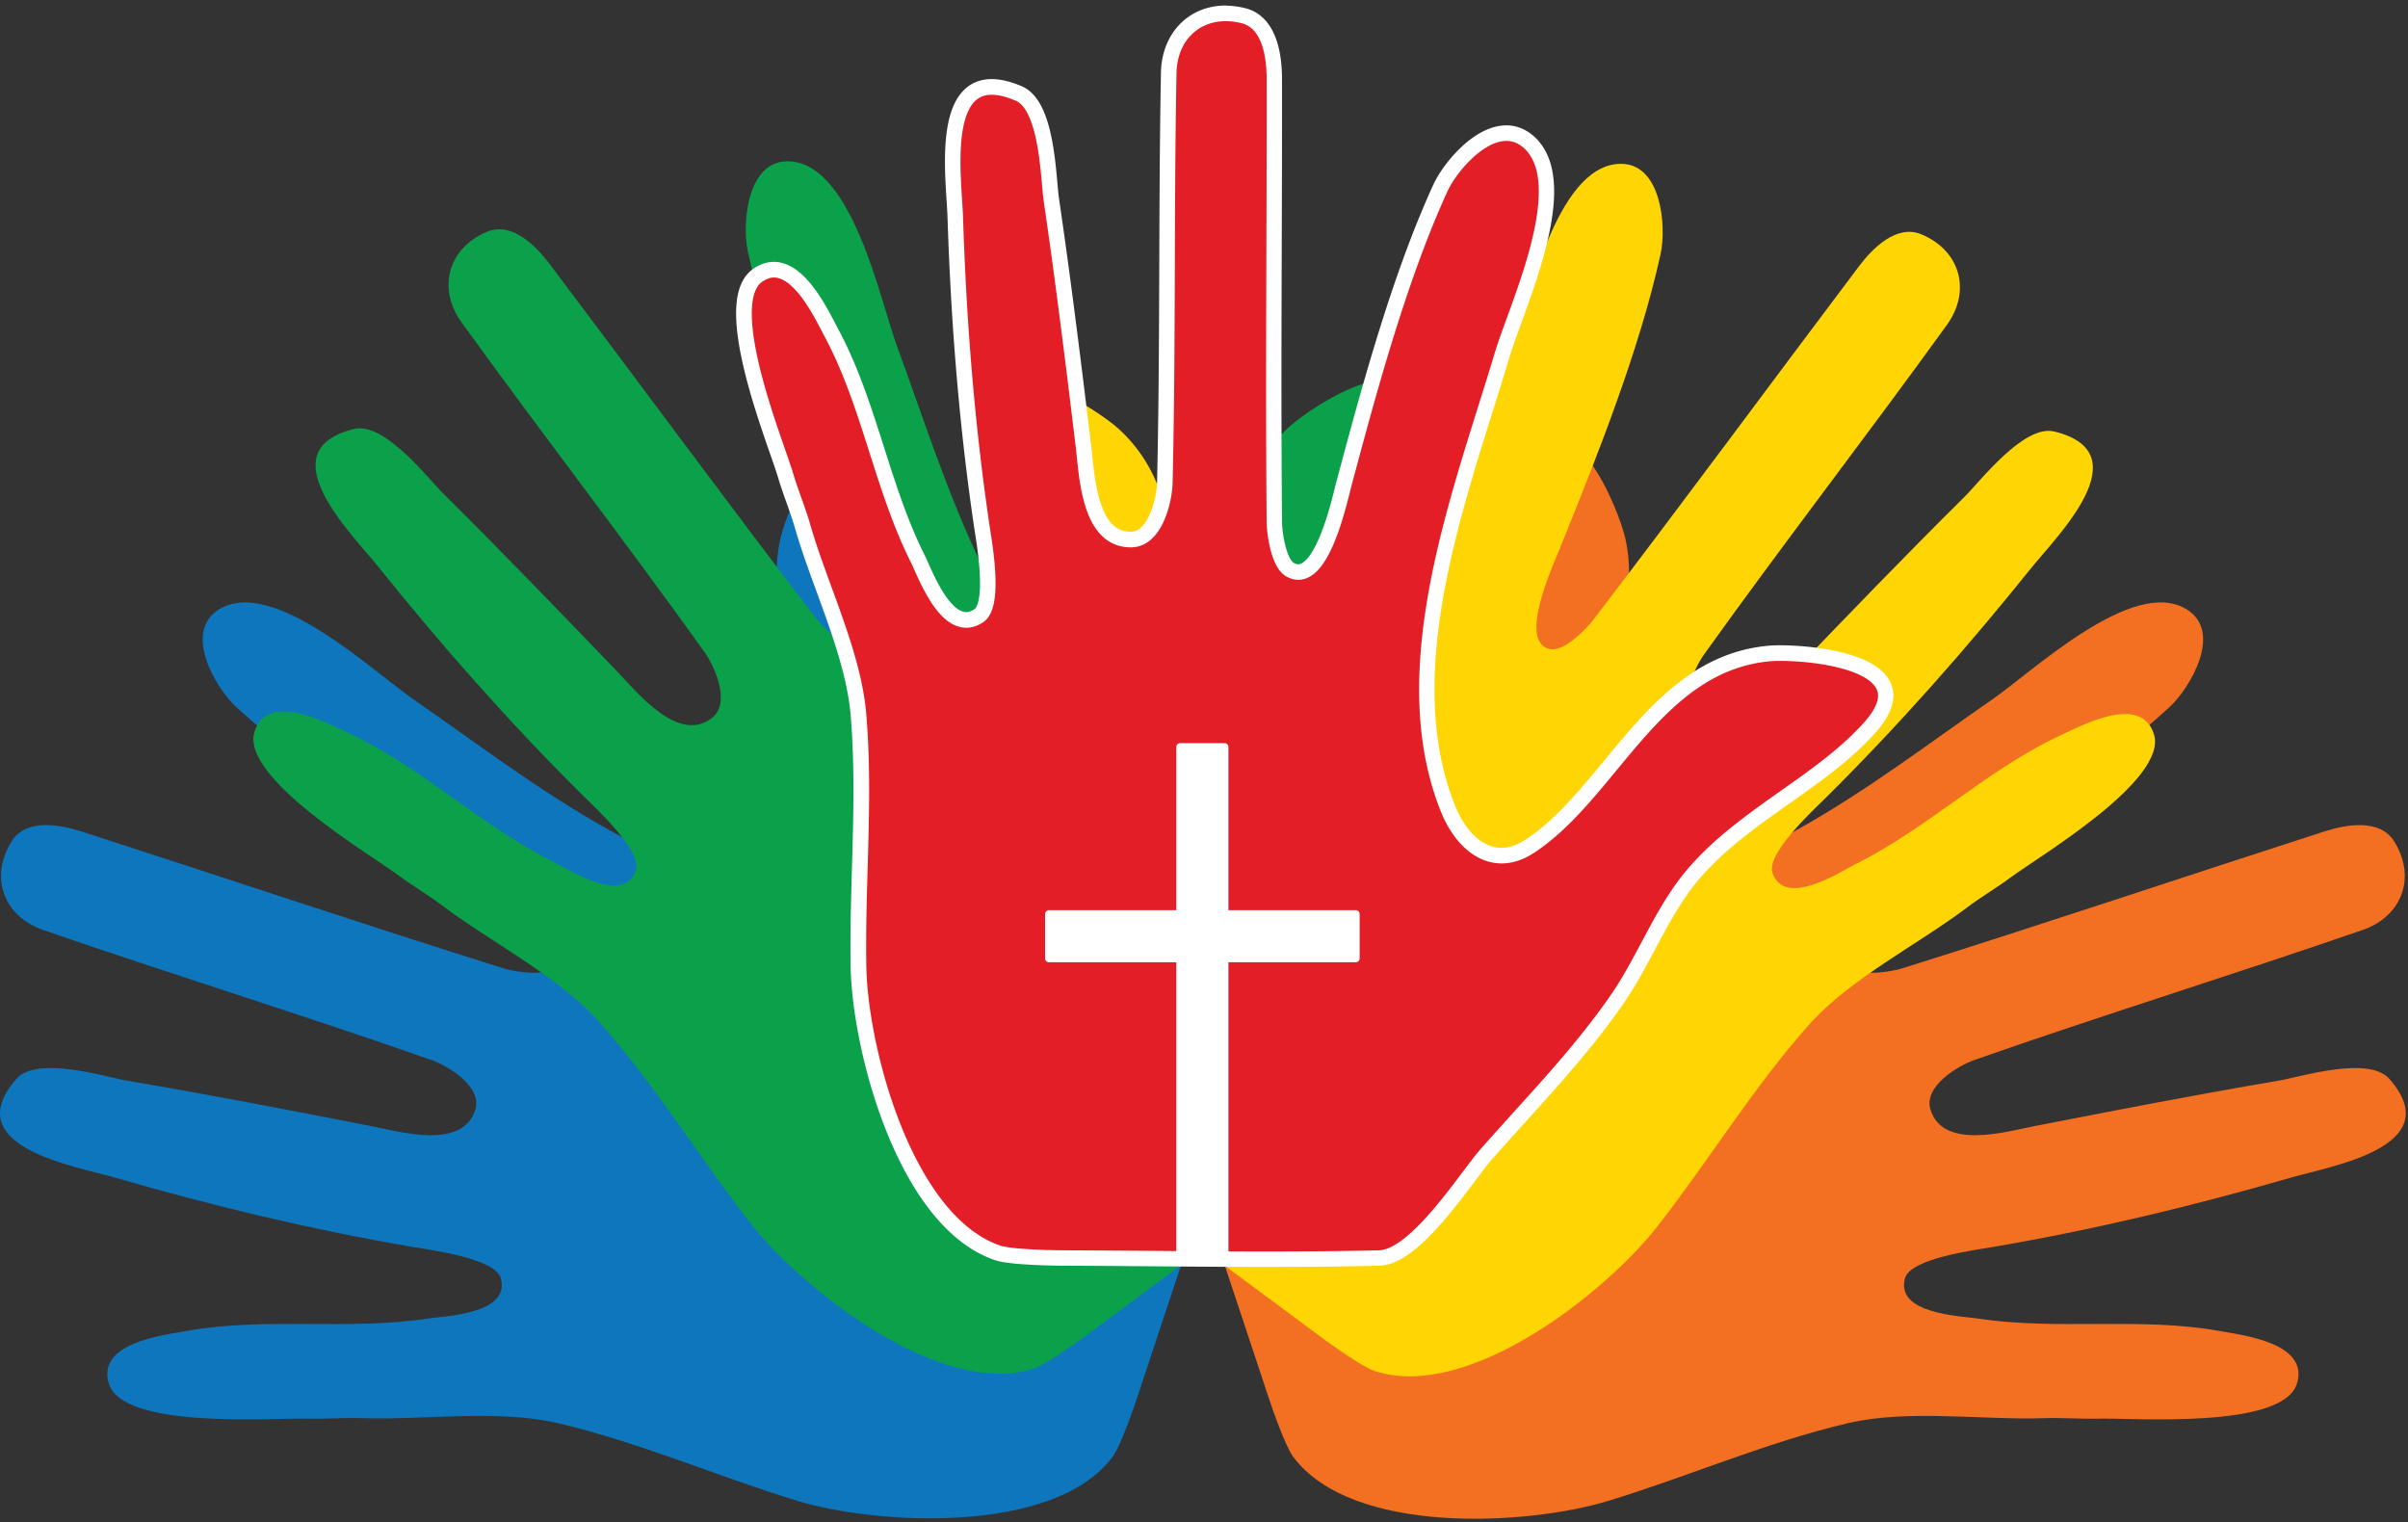 <?xml version="1.0" standalone="no"?><!DOCTYPE svg PUBLIC "-//W3C//DTD SVG 1.1//EN" "http://www.w3.org/Graphics/SVG/1.1/DTD/svg11.dtd"><svg width="100%" height="100%" viewBox="0 0 647 409" version="1.1" xmlns="http://www.w3.org/2000/svg" xmlns:xlink="http://www.w3.org/1999/xlink" xml:space="preserve" style="fill-rule:evenodd;clip-rule:evenodd;stroke-linecap:round;stroke-linejoin:round;stroke-miterlimit:1.414;"><rect x="0" y="0" width="647" height="409" fill="#333333" stroke="none"/><g><path d="M29.255,371.757c3.878,12.328 44.25,9.136 53.426,9.379c4.834,0.128 9.673,-0.3 14.505,-0.13c16.337,0.575 36.51,-2.438 52.633,1.329c22.034,5.148 42.927,14.342 64.574,20.928c21.038,6.4 68.775,9.189 84.523,-11.843c2.197,-2.935 5.811,-13.44 6.764,-16.342c8.827,-26.908 18.121,-53.673 26.21,-80.811c2.828,-9.487 -13.487,-28.925 -17.62,-35.886c-9.192,-15.485 -17.879,-32.152 -28.908,-46.513c-7.935,-10.332 -18.771,-18.624 -25.558,-29.706c-10.958,-17.889 -12.799,-40.189 -22.898,-57.361c-12.39,-21.066 -25.539,12.26 -27.237,19.984c-6.571,29.897 22.447,51.611 29.448,76.798c3.164,11.381 -5.91,17.136 -16.128,17.873c-40.832,2.946 -80.506,-29.912 -111.917,-51.577c-10.878,-7.503 -37.672,-32.956 -52.101,-24.234c-10.045,6.072 -0.972,21.293 4.557,26.364c19.558,17.937 45.332,34.747 67.573,49.138c4.073,2.635 24.366,14.344 17.556,20.818c-2.739,2.605 -11.222,0.871 -13.436,0.176c-37.893,-11.902 -75.543,-24.562 -113.34,-36.762c-5.731,-1.85 -14.849,-3.549 -18.728,2.616c-6.085,9.671 -2.163,20.186 8.403,23.839c34.664,11.982 69.725,22.805 104.337,34.938c4.46,1.563 13.721,7.112 11.826,13.313c-3.347,10.95 -20.301,5.955 -27.892,4.472c-21.923,-4.284 -43.637,-8.489 -65.674,-12.226c-5.716,-0.97 -24.199,-6.809 -29.742,-0.479c-15.966,18.231 15.766,23.439 26.155,26.444c26.6,7.694 53.418,14.143 80.729,18.781c4.539,0.771 21.783,3.017 23.259,8.321c2.697,9.687 -15.236,10.173 -19.681,10.85c-21.268,3.241 -43.585,-0.468 -64.659,3.311c-6.293,1.129 -24.416,3.208 -20.959,14.198" style="fill:#0e76bc;"/><path d="M617.152,371.757c-3.878,12.328 -44.25,9.136 -53.426,9.379c-4.834,0.128 -9.673,-0.3 -14.505,-0.13c-16.337,0.575 -36.51,-2.438 -52.633,1.329c-22.034,5.148 -42.927,14.342 -64.574,20.928c-21.507,6.543 -68.658,9.344 -84.523,-11.843c-2.197,-2.935 -5.811,-13.44 -6.763,-16.342c-8.828,-26.908 -18.122,-53.673 -26.211,-80.811c-2.828,-9.487 13.487,-28.925 17.62,-35.886c9.192,-15.485 17.879,-32.152 28.908,-46.513c7.935,-10.332 18.771,-18.624 25.558,-29.706c10.958,-17.889 12.799,-40.189 22.898,-57.361c12.39,-21.066 25.539,12.26 27.237,19.984c6.571,29.897 -22.447,51.611 -29.448,76.798c-3.164,11.381 5.91,17.136 16.128,17.873c40.832,2.946 80.506,-29.912 111.917,-51.577c10.878,-7.503 37.672,-32.956 52.101,-24.234c10.045,6.072 0.972,21.293 -4.557,26.364c-19.558,17.937 -45.332,34.747 -67.573,49.138c-4.073,2.635 -24.366,14.344 -17.556,20.818c2.739,2.605 11.222,0.871 13.436,0.176c37.893,-11.902 75.543,-24.562 113.34,-36.762c5.731,-1.85 14.849,-3.549 18.728,2.616c6.085,9.671 2.163,20.186 -8.403,23.839c-34.664,11.982 -69.725,22.805 -104.337,34.938c-4.46,1.563 -13.721,7.112 -11.826,13.313c3.347,10.95 20.301,5.955 27.892,4.472c21.923,-4.284 43.637,-8.489 65.675,-12.226c5.715,-0.97 24.198,-6.809 29.741,-0.479c15.966,18.231 -15.766,23.439 -26.155,26.444c-26.6,7.694 -53.418,14.143 -80.729,18.781c-4.539,0.771 -21.783,3.017 -23.259,8.321c-2.697,9.687 15.236,10.173 19.681,10.85c21.268,3.241 43.586,-0.468 64.659,3.311c6.293,1.129 24.416,3.208 20.959,14.198" style="fill:#f36f21;"/><path d="M68.395,196.542c-3.915,12.316 30.951,32.917 38.32,38.392c3.881,2.883 8.086,5.316 11.942,8.233c13.036,9.863 31.274,18.997 42.299,31.35c15.067,16.88 26.875,36.416 40.8,54.25c13.533,17.332 50.987,47.061 75.964,38.908c3.485,-1.138 12.483,-7.655 14.93,-9.482c22.694,-16.94 45.686,-33.495 67.909,-51.047c7.768,-6.136 5.595,-31.421 6.217,-39.493c1.382,-17.954 3.857,-36.585 3.091,-54.676c-0.552,-13.017 -4.65,-26.031 -3.832,-39c1.321,-20.937 12.636,-40.241 14.246,-60.098c1.976,-24.359 -27.944,-4.652 -33.774,0.691c-22.567,20.683 -11.309,55.133 -20.063,79.766c-3.955,11.13 -14.688,10.621 -23.472,5.35c-35.101,-21.066 -48.669,-70.761 -61.913,-106.547c-4.586,-12.393 -11.874,-48.624 -28.694,-49.784c-11.71,-0.807 -13.038,16.862 -11.43,24.19c5.689,25.921 17.111,54.494 27.034,79.055c1.817,4.499 11.689,25.747 2.395,27.128c-3.739,0.556 -9.683,-5.739 -11.095,-7.582c-24.159,-31.524 -47.685,-63.53 -71.595,-95.244c-3.625,-4.808 -10.109,-11.441 -16.827,-8.627c-10.539,4.414 -13.376,15.272 -6.831,24.336c21.472,29.734 43.935,58.747 65.278,88.575c2.75,3.844 7.137,13.708 2.021,17.692c-9.035,7.035 -20.034,-6.8 -25.392,-12.377c-15.474,-16.111 -30.822,-32.036 -46.704,-47.765c-4.119,-4.079 -15.884,-19.483 -24.059,-17.491c-23.544,5.736 -0.577,28.241 6.196,36.674c17.339,21.588 35.573,42.285 55.252,61.782c3.271,3.241 16.087,14.993 14.246,20.181c-3.363,9.477 -18.315,-0.437 -22.341,-2.438c-19.264,-9.577 -35.392,-25.444 -54.806,-34.468c-5.798,-2.695 -21.821,-11.414 -25.312,-0.434" style="fill:#0ba14b;"/><path d="M578.723,197.225c3.915,12.316 -30.951,32.917 -38.32,38.392c-3.881,2.884 -8.086,5.317 -11.941,8.234c-13.037,9.863 -31.275,18.997 -42.3,31.349c-15.067,16.881 -26.875,36.416 -40.8,54.251c-13.835,17.719 -50.802,47.121 -75.964,38.908c-3.485,-1.138 -12.482,-7.655 -14.93,-9.483c-22.693,-16.939 -45.686,-33.494 -67.909,-51.047c-7.768,-6.135 -5.595,-31.421 -6.217,-39.492c-1.382,-17.955 -3.857,-36.586 -3.09,-54.677c0.551,-13.016 4.649,-26.03 3.831,-39c-1.32,-20.936 -12.636,-40.24 -14.246,-60.097c-1.975,-24.359 27.944,-4.653 33.774,0.69c22.567,20.683 11.31,55.133 20.063,79.766c3.955,11.131 14.688,10.622 23.472,5.35c35.102,-21.065 48.67,-70.76 61.913,-106.546c4.586,-12.394 11.874,-48.624 28.694,-49.784c11.71,-0.808 13.038,16.861 11.43,24.19c-5.689,25.921 -17.111,54.493 -27.034,79.055c-1.817,4.499 -11.688,25.747 -2.394,27.128c3.738,0.556 9.682,-5.74 11.094,-7.582c24.16,-31.525 47.685,-63.53 71.595,-95.244c3.626,-4.808 10.11,-11.441 16.828,-8.628c10.539,4.414 13.375,15.273 6.831,24.336c-21.472,29.735 -43.936,58.748 -65.278,88.576c-2.75,3.843 -7.137,13.708 -2.021,17.692c9.034,7.035 20.033,-6.8 25.391,-12.378c15.474,-16.11 30.822,-32.035 46.704,-47.764c4.119,-4.08 15.884,-19.484 24.059,-17.492c23.545,5.737 0.577,28.242 -6.196,36.674c-17.339,21.589 -35.573,42.286 -55.252,61.783c-3.271,3.24 -16.087,14.992 -14.246,20.181c3.363,9.477 18.315,-0.437 22.341,-2.439c19.265,-9.576 35.392,-25.443 54.806,-34.467c5.798,-2.695 21.822,-11.414 25.312,-0.435" style="fill:#ffd503;"/><g><path d="M203.515,74.03c-10.53,7.492 4.962,44.909 7.562,53.713c1.37,4.637 3.269,9.108 4.598,13.757c4.495,15.717 13.585,33.977 14.975,50.476c1.901,22.546 -0.399,45.257 0.016,67.88c0.403,21.986 12.479,68.255 37.343,76.745c3.469,1.185 14.577,1.382 17.632,1.392c28.318,0.095 56.644,0.678 84.955,0c9.896,-0.237 23.353,-21.754 28.699,-27.832c11.894,-13.522 25.067,-26.927 35.324,-41.849c7.381,-10.736 11.925,-23.601 20.372,-33.476c13.635,-15.942 34.28,-24.574 47.498,-39.479c16.216,-18.284 -19.541,-20.51 -27.412,-19.742c-30.467,2.973 -42.168,37.275 -63.966,51.706c-9.85,6.52 -18.123,-0.336 -21.977,-9.828c-15.401,-37.93 3.614,-85.806 14.531,-122.369c3.781,-12.662 19.725,-46.002 6.977,-57.036c-8.875,-7.682 -20.554,5.644 -23.672,12.468c-11.028,24.138 -19.065,53.841 -25.892,79.437c-1.25,4.687 -6.127,27.603 -14.386,23.123c-3.323,-1.802 -4.291,-10.406 -4.313,-12.727c-0.37,-39.716 0.057,-79.435 0,-119.152c-0.008,-6.022 -1.206,-15.22 -8.267,-17.008c-11.076,-2.804 -19.868,4.171 -20.082,15.348c-0.704,36.67 -0.181,73.36 -1.044,110.026c-0.111,4.725 -2.532,15.246 -9.015,15.357c-11.448,0.195 -11.927,-17.473 -12.859,-25.151c-2.689,-22.176 -5.388,-44.128 -8.632,-66.243c-0.841,-5.736 -0.99,-25.119 -8.722,-28.439c-22.267,-9.562 -17.43,22.228 -17.083,33.038c0.888,27.676 3.027,55.176 7.042,82.586c0.667,4.555 3.851,21.65 -0.739,24.691c-8.383,5.554 -14.377,-11.354 -16.393,-15.373c-9.644,-19.231 -13.002,-41.604 -23.098,-60.483c-3.016,-5.638 -10.585,-22.236 -19.972,-15.556" style="fill:#e41e26;"/><path d="M329.626,1.528l0.27,0.006l0.271,0.01l0.273,0.013l0.273,0.017l0.274,0.021l0.275,0.025l0.276,0.028l0.277,0.032l0.277,0.036l0.279,0.04l0.279,0.043l0.28,0.047l0.281,0.051l0.281,0.055l0.282,0.059l0.283,0.062l0.283,0.066l0.287,0.071l0.199,0.052l0.199,0.057l0.198,0.06l0.205,0.066l0.374,0.133l0.375,0.15l0.366,0.162l0.357,0.175l0.346,0.187l0.337,0.198l0.327,0.209l0.317,0.219l0.307,0.229l0.297,0.239l0.287,0.248l0.277,0.257l0.267,0.264l0.256,0.272l0.248,0.279l0.237,0.285l0.229,0.292l0.219,0.297l0.21,0.303l0.202,0.308l0.193,0.312l0.185,0.317l0.177,0.321l0.169,0.325l0.161,0.328l0.154,0.331l0.147,0.334l0.14,0.337l0.134,0.339l0.127,0.342l0.12,0.344l0.115,0.345l0.108,0.347l0.103,0.348l0.098,0.349l0.092,0.35l0.086,0.351l0.082,0.351l0.077,0.352l0.072,0.351l0.067,0.352l0.063,0.351l0.059,0.35l0.054,0.35l0.05,0.348l0.047,0.348l0.043,0.345l0.04,0.349l0.067,0.678l0.055,0.673l0.043,0.662l0.032,0.65l0.022,0.634l0.013,0.618l0.005,0.595l0.005,7.455l-0.004,7.45l-0.012,7.449l-0.018,7.448l-0.044,14.895l-0.045,14.894l-0.018,7.446l-0.012,7.445l-0.005,7.445l0.005,7.444l0.015,7.444l0.013,3.721l0.016,3.721l0.019,3.722l0.024,3.721l0.028,3.721l0.032,3.71l0.005,0.203l0.009,0.234l0.015,0.271l0.021,0.304l0.027,0.332l0.034,0.358l0.041,0.382l0.048,0.401l0.055,0.418l0.063,0.433l0.07,0.444l0.078,0.454l0.086,0.46l0.094,0.464l0.102,0.465l0.11,0.464l0.118,0.459l0.127,0.451l0.136,0.448l0.068,0.21l0.072,0.213l0.074,0.208l0.076,0.204l0.077,0.199l0.079,0.194l0.08,0.188l0.082,0.182l0.083,0.176l0.083,0.169l0.085,0.162l0.085,0.155l0.086,0.146l0.086,0.138l0.085,0.129l0.085,0.121l0.083,0.111l0.082,0.101l0.079,0.092l0.077,0.082l0.074,0.072l0.07,0.063l0.065,0.054l0.061,0.044l0.056,0.037l0.061,0.035l0.112,0.059l0.117,0.055l0.112,0.047l0.107,0.04l0.102,0.033l0.097,0.027l0.093,0.021l0.09,0.016l0.086,0.012l0.083,0.007l0.081,0.003l0.08,-0.001l0.08,-0.004l0.079,-0.008l0.08,-0.013l0.082,-0.016l0.083,-0.02l0.084,-0.025l0.088,-0.03l0.089,-0.035l0.093,-0.04l0.095,-0.046l0.099,-0.052l0.1,-0.059l0.104,-0.064l0.106,-0.071l0.108,-0.078l0.111,-0.084l0.113,-0.091l0.114,-0.098l0.116,-0.105l0.117,-0.111l0.119,-0.118l0.12,-0.125l0.121,-0.131l0.121,-0.138l0.122,-0.144l0.123,-0.15l0.123,-0.156l0.123,-0.162l0.123,-0.167l0.123,-0.173l0.123,-0.179l0.123,-0.184l0.123,-0.189l0.122,-0.194l0.122,-0.198l0.119,-0.199l0.244,-0.425l0.239,-0.437l0.236,-0.452l0.232,-0.466l0.229,-0.479l0.226,-0.491l0.222,-0.502l0.217,-0.511l0.214,-0.519l0.209,-0.527l0.205,-0.532l0.201,-0.538l0.196,-0.54l0.191,-0.544l0.187,-0.545l0.182,-0.545l0.177,-0.544l0.172,-0.543l0.168,-0.54l0.163,-0.535l0.157,-0.531l0.153,-0.522l0.291,-1.029l0.271,-0.989l0.251,-0.943l0.23,-0.889l0.211,-0.827l0.361,-1.441l0.151,-0.598l0.131,-0.506l1.297,-4.852l0.66,-2.457l0.667,-2.475l0.676,-2.493l0.685,-2.509l0.694,-2.523l0.704,-2.535l0.714,-2.545l0.724,-2.555l0.734,-2.561l0.745,-2.566l0.757,-2.569l0.767,-2.572l0.78,-2.569l0.395,-1.286l0.397,-1.285l0.401,-1.283l0.404,-1.282l0.407,-1.281l0.41,-1.279l0.414,-1.278l0.417,-1.275l0.42,-1.273l0.424,-1.271l0.428,-1.268l0.431,-1.266l0.434,-1.262l0.438,-1.258l0.442,-1.256l0.445,-1.251l0.449,-1.248l0.453,-1.243l0.457,-1.239l0.461,-1.234l0.464,-1.229l0.469,-1.225l0.472,-1.219l0.477,-1.213l0.481,-1.208l0.484,-1.202l0.49,-1.196l0.493,-1.189l0.497,-1.183l0.502,-1.176l0.507,-1.169l0.51,-1.162l0.516,-1.154l0.523,-1.154l0.167,-0.355l0.182,-0.369l0.194,-0.375l0.205,-0.381l0.217,-0.386l0.227,-0.391l0.239,-0.395l0.249,-0.4l0.259,-0.403l0.27,-0.406l0.28,-0.409l0.289,-0.411l0.3,-0.413l0.308,-0.414l0.318,-0.414l0.327,-0.414l0.336,-0.414l0.344,-0.412l0.353,-0.411l0.361,-0.408l0.369,-0.406l0.377,-0.402l0.385,-0.397l0.392,-0.394l0.4,-0.388l0.407,-0.382l0.414,-0.375l0.421,-0.369l0.428,-0.36l0.434,-0.353l0.441,-0.343l0.448,-0.334l0.453,-0.323l0.46,-0.313l0.461,-0.298l0.241,-0.149l0.237,-0.142l0.238,-0.14l0.24,-0.136l0.242,-0.133l0.243,-0.129l0.244,-0.126l0.246,-0.121l0.248,-0.118l0.249,-0.114l0.251,-0.11l0.251,-0.106l0.254,-0.101l0.255,-0.098l0.256,-0.092l0.258,-0.088l0.259,-0.083l0.261,-0.079l0.262,-0.073l0.263,-0.068l0.265,-0.063l0.266,-0.057l0.267,-0.052l0.269,-0.046l0.27,-0.041l0.27,-0.034l0.272,-0.028l0.273,-0.022l0.274,-0.016l0.274,-0.008l0.276,-0.003l0.276,0.005l0.276,0.012l0.277,0.019l0.278,0.026l0.277,0.033l0.277,0.041l0.278,0.048l0.277,0.057l0.276,0.064l0.276,0.071l0.275,0.08l0.275,0.088l0.273,0.095l0.272,0.104l0.271,0.111l0.269,0.12l0.268,0.128l0.266,0.136l0.264,0.144l0.263,0.152l0.26,0.16l0.258,0.168l0.256,0.177l0.253,0.184l0.251,0.192l0.249,0.2l0.244,0.206l0.177,0.156l0.17,0.155l0.168,0.158l0.165,0.16l0.162,0.163l0.159,0.165l0.156,0.167l0.153,0.169l0.149,0.172l0.152,0.18l0.28,0.347l0.272,0.361l0.261,0.37l0.249,0.377l0.237,0.383l0.225,0.391l0.215,0.397l0.202,0.404l0.192,0.409l0.181,0.416l0.171,0.42l0.159,0.426l0.15,0.431l0.14,0.436l0.129,0.441l0.121,0.446l0.11,0.449l0.102,0.454l0.092,0.459l0.084,0.462l0.075,0.466l0.067,0.47l0.059,0.473l0.05,0.477l0.043,0.481l0.035,0.484l0.028,0.487l0.02,0.49l0.013,0.494l0.006,0.496l0,0.499l-0.008,0.502l-0.013,0.505l-0.02,0.507l-0.027,0.51l-0.032,0.512l-0.038,0.514l-0.045,0.517l-0.049,0.519l-0.056,0.521l-0.06,0.523l-0.066,0.524l-0.071,0.527l-0.076,0.528l-0.081,0.53l-0.085,0.531l-0.09,0.532l-0.095,0.534l-0.099,0.534l-0.103,0.536l-0.107,0.537l-0.111,0.537l-0.115,0.538l-0.119,0.539l-0.122,0.539l-0.126,0.54l-0.13,0.543l-0.267,1.077l-0.279,1.08l-0.291,1.079l-0.301,1.077l-0.31,1.073l-0.318,1.07l-0.326,1.065l-0.331,1.06l-0.337,1.052l-0.342,1.045l-0.345,1.036l-0.347,1.027l-0.349,1.016l-0.349,1.005l-0.35,0.993l-0.693,1.941l-0.68,1.881l-0.661,1.811l-0.632,1.732l-0.596,1.646l-0.554,1.551l-0.258,0.735l-0.243,0.708l-0.23,0.679l-0.213,0.649l-0.196,0.618l-0.181,0.592l-0.517,1.721l-0.53,1.744l-0.54,1.759l-0.549,1.773l-1.119,3.585l-1.142,3.638l-1.157,3.685l-1.165,3.73l-0.583,1.879l-0.582,1.889l-0.58,1.898l-0.577,1.907l-0.573,1.914l-0.568,1.922l-0.562,1.93l-0.556,1.935l-0.547,1.942l-0.539,1.948l-0.53,1.952l-0.519,1.959l-0.254,0.979l-0.252,0.981l-0.249,0.982l-0.246,0.983l-0.242,0.983l-0.239,0.984l-0.235,0.985l-0.231,0.986l-0.228,0.986l-0.223,0.987l-0.219,0.986l-0.216,0.988l-0.21,0.987l-0.207,0.988l-0.201,0.988l-0.197,0.988l-0.193,0.988l-0.187,0.987l-0.182,0.988l-0.177,0.988l-0.172,0.987l-0.166,0.987l-0.161,0.987l-0.155,0.986l-0.15,0.986l-0.143,0.985l-0.138,0.984l-0.131,0.984l-0.126,0.983l-0.118,0.983l-0.113,0.981l-0.106,0.981l-0.099,0.979l-0.092,0.978l-0.085,0.978l-0.079,0.976l-0.071,0.974l-0.063,0.974l-0.057,0.972l-0.049,0.97l-0.041,0.97l-0.034,0.967l-0.025,0.966l-0.018,0.964l-0.01,0.962l-0.001,0.961l0.007,0.959l0.015,0.956l0.024,0.955l0.032,0.953l0.042,0.95l0.05,0.948l0.059,0.947l0.068,0.943l0.077,0.942l0.087,0.939l0.096,0.936l0.106,0.934l0.115,0.931l0.126,0.929l0.135,0.926l0.145,0.923l0.155,0.92l0.165,0.918l0.176,0.914l0.186,0.912l0.196,0.908l0.208,0.905l0.218,0.903l0.229,0.899l0.24,0.896l0.251,0.892l0.262,0.889l0.274,0.886l0.286,0.886l0.146,0.437l0.15,0.439l0.153,0.438l0.155,0.437l0.159,0.436l0.162,0.436l0.164,0.434l0.168,0.434l0.17,0.433l0.172,0.427l0.174,0.418l0.177,0.408l0.183,0.405l0.188,0.399l0.194,0.395l0.2,0.389l0.205,0.384l0.21,0.377l0.215,0.372l0.22,0.366l0.225,0.359l0.23,0.352l0.235,0.345l0.239,0.338l0.243,0.33l0.248,0.322l0.251,0.314l0.256,0.306l0.26,0.298l0.263,0.289l0.267,0.28l0.271,0.27l0.274,0.262l0.276,0.252l0.28,0.242l0.283,0.232l0.286,0.222l0.288,0.212l0.291,0.202l0.293,0.191l0.295,0.181l0.305,0.174l0.143,0.077l0.15,0.079l0.15,0.075l0.151,0.073l0.152,0.07l0.152,0.068l0.153,0.064l0.153,0.062l0.154,0.059l0.154,0.057l0.155,0.053l0.155,0.051l0.156,0.048l0.156,0.046l0.157,0.042l0.157,0.04l0.158,0.036l0.159,0.034l0.159,0.031l0.16,0.028l0.16,0.026l0.161,0.022l0.162,0.019l0.162,0.017l0.164,0.013l0.164,0.011l0.164,0.007l0.166,0.005l0.167,0.001l0.167,-0.001l0.168,-0.005l0.17,-0.008l0.17,-0.012l0.171,-0.014l0.172,-0.018l0.173,-0.021l0.175,-0.024l0.175,-0.028l0.177,-0.032l0.177,-0.034l0.179,-0.039l0.18,-0.042l0.181,-0.045l0.182,-0.05l0.183,-0.053l0.185,-0.057l0.186,-0.061l0.187,-0.064l0.188,-0.069l0.19,-0.073l0.191,-0.077l0.192,-0.081l0.193,-0.085l0.195,-0.089l0.196,-0.094l0.197,-0.098l0.198,-0.102l0.2,-0.107l0.2,-0.112l0.202,-0.116l0.203,-0.121l0.205,-0.125l0.205,-0.13l0.207,-0.135l0.486,-0.326l0.484,-0.334l0.481,-0.341l0.478,-0.348l0.475,-0.355l0.473,-0.361l0.47,-0.368l0.468,-0.375l0.466,-0.381l0.463,-0.387l0.461,-0.393l0.458,-0.399l0.457,-0.405l0.455,-0.411l0.452,-0.416l0.451,-0.421l0.449,-0.427l0.447,-0.432l0.446,-0.437l0.444,-0.441l0.442,-0.447l0.441,-0.451l0.439,-0.455l0.438,-0.46l0.437,-0.464l0.436,-0.467l0.434,-0.472l0.432,-0.474l0.866,-0.963l0.861,-0.974l0.858,-0.986l0.856,-0.997l0.854,-1.006l0.854,-1.014l0.853,-1.022l0.853,-1.028l1.712,-2.07l1.719,-2.078l0.865,-1.04l0.87,-1.039l0.874,-1.037l0.88,-1.034l0.887,-1.029l0.893,-1.023l0.902,-1.016l0.908,-1.006l0.46,-0.503l0.46,-0.498l0.464,-0.495l0.465,-0.493l0.469,-0.49l0.471,-0.487l0.474,-0.483l0.477,-0.48l0.48,-0.477l0.483,-0.473l0.486,-0.469l0.49,-0.465l0.493,-0.461l0.497,-0.456l0.5,-0.452l0.504,-0.448l0.508,-0.442l0.511,-0.438l0.515,-0.433l0.52,-0.427l0.524,-0.422l0.528,-0.417l0.532,-0.41l0.537,-0.405l0.541,-0.399l0.546,-0.393l0.55,-0.386l0.556,-0.379l0.56,-0.373l0.565,-0.366l0.57,-0.359l0.576,-0.351l0.58,-0.344l0.586,-0.337l0.591,-0.329l0.597,-0.321l0.602,-0.312l0.608,-0.305l0.613,-0.296l0.619,-0.287l0.625,-0.279l0.631,-0.269l0.637,-0.261l0.643,-0.251l0.649,-0.242l0.655,-0.231l0.661,-0.222l0.667,-0.212l0.673,-0.202l0.68,-0.192l0.687,-0.181l0.692,-0.17l0.699,-0.159l0.706,-0.149l0.712,-0.137l0.719,-0.126l0.725,-0.114l0.732,-0.103l0.739,-0.091l0.748,-0.08l0.428,-0.037l0.465,-0.031l0.497,-0.026l0.528,-0.02l0.56,-0.014l0.59,-0.007l0.618,-0.002l0.645,0.006l0.671,0.012l0.694,0.02l0.717,0.027l0.738,0.036l0.757,0.043l0.774,0.052l0.789,0.06l0.804,0.07l0.815,0.079l0.826,0.089l0.835,0.099l0.841,0.11l0.847,0.12l0.851,0.131l0.852,0.143l0.853,0.155l0.847,0.166l0.428,0.089l0.423,0.092l0.422,0.095l0.421,0.098l0.42,0.101l0.417,0.105l0.415,0.109l0.413,0.112l0.411,0.115l0.408,0.12l0.406,0.123l0.402,0.127l0.399,0.131l0.396,0.135l0.392,0.139l0.388,0.143l0.385,0.148l0.38,0.152l0.376,0.156l0.371,0.161l0.367,0.166l0.361,0.17l0.357,0.176l0.351,0.181l0.346,0.186l0.34,0.191l0.334,0.197l0.328,0.203l0.322,0.209l0.314,0.215l0.309,0.221l0.301,0.228l0.293,0.235l0.286,0.242l0.278,0.25l0.269,0.257l0.26,0.264l0.251,0.273l0.242,0.281l0.231,0.29l0.22,0.298l0.208,0.307l0.197,0.315l0.184,0.324l0.165,0.322l0.084,0.179l0.077,0.172l0.072,0.173l0.069,0.176l0.065,0.177l0.061,0.179l0.057,0.182l0.053,0.182l0.049,0.185l0.044,0.186l0.041,0.188l0.036,0.189l0.031,0.19l0.028,0.192l0.023,0.193l0.018,0.194l0.014,0.196l0.009,0.196l0.005,0.198l0.001,0.198l-0.004,0.199l-0.009,0.2l-0.013,0.201l-0.017,0.202l-0.022,0.201l-0.027,0.202l-0.031,0.204l-0.035,0.203l-0.04,0.204l-0.044,0.205l-0.049,0.205l-0.053,0.205l-0.057,0.206l-0.061,0.206l-0.066,0.207l-0.071,0.207l-0.074,0.207l-0.079,0.208l-0.083,0.209l-0.087,0.209l-0.092,0.209l-0.099,0.217l-0.2,0.413l-0.221,0.423l-0.238,0.425l-0.255,0.428l-0.273,0.431l-0.289,0.433l-0.307,0.436l-0.324,0.44l-0.342,0.443l-0.359,0.447l-0.378,0.451l-0.392,0.45l-0.326,0.364l-0.324,0.358l-0.327,0.355l-0.329,0.352l-0.332,0.35l-0.334,0.348l-0.336,0.345l-0.341,0.346l-0.682,0.677l-0.693,0.671l-0.702,0.662l-0.709,0.655l-0.717,0.647l-0.724,0.64l-0.731,0.632l-0.738,0.627l-0.744,0.619l-0.75,0.614l-0.755,0.609l-0.761,0.603l-0.765,0.598l-0.77,0.593l-0.774,0.59l-0.778,0.585l-0.781,0.582l-0.785,0.578l-0.787,0.576l-0.791,0.573l-1.584,1.138l-1.593,1.133l-3.19,2.254l-1.595,1.127l-1.589,1.131l-1.585,1.138l-0.786,0.57l-0.785,0.573l-0.782,0.577l-0.779,0.579l-0.775,0.582l-0.77,0.586l-0.767,0.59l-0.762,0.594l-0.756,0.598l-0.752,0.603l-0.745,0.608l-0.74,0.614l-0.734,0.619l-0.726,0.625l-0.72,0.631l-0.713,0.638l-0.705,0.644l-0.698,0.652l-0.689,0.659l-0.681,0.666l-0.674,0.677l-0.331,0.338l-0.33,0.342l-0.328,0.345l-0.326,0.347l-0.323,0.349l-0.321,0.351l-0.318,0.353l-0.316,0.356l-0.314,0.358l-0.309,0.359l-0.379,0.448l-0.372,0.452l-0.368,0.455l-0.363,0.46l-0.358,0.464l-0.355,0.469l-0.35,0.472l-0.345,0.477l-0.342,0.48l-0.338,0.484l-0.335,0.488l-0.331,0.492l-0.327,0.495l-0.325,0.498l-0.321,0.501l-0.318,0.505l-0.316,0.508l-0.312,0.511l-0.311,0.513l-0.308,0.516l-0.305,0.519l-0.302,0.519l-0.603,1.051l-0.595,1.058l-0.589,1.065l-0.585,1.072l-0.582,1.077l-1.16,2.171l-1.161,2.179l-0.585,1.093l-0.589,1.092l-0.595,1.092l-0.601,1.09l-0.61,1.087l-0.619,1.083l-0.628,1.077l-0.32,0.539l-0.323,0.536l-0.326,0.534l-0.329,0.532l-0.333,0.531l-0.336,0.528l-0.341,0.527l-0.345,0.524l-0.349,0.522l-0.353,0.517l-0.49,0.709l-0.494,0.706l-0.498,0.703l-0.501,0.701l-0.505,0.698l-0.509,0.696l-0.513,0.694l-0.516,0.692l-0.519,0.689l-0.523,0.688l-0.526,0.685l-0.529,0.683l-0.532,0.682l-0.534,0.679l-0.538,0.677l-0.542,0.677l-1.087,1.345l-1.098,1.338l-1.107,1.332l-1.115,1.326l-1.122,1.319l-1.129,1.314l-1.134,1.309l-1.139,1.303l-1.144,1.298l-1.147,1.294l-1.15,1.29l-1.152,1.286l-2.305,2.56l-2.304,2.549l-2.296,2.539l-2.283,2.533l-1.133,1.264l-1.128,1.263l-1.121,1.262l-1.11,1.258l-0.242,0.278l-0.252,0.299l-0.266,0.323l-0.279,0.345l-0.292,0.367l-0.303,0.385l-0.645,0.833l-0.687,0.899l-0.726,0.96l-1.562,2.074l-0.831,1.1l-0.861,1.132l-0.889,1.157l-0.914,1.175l-0.467,0.595l-0.473,0.595l-0.477,0.597l-0.483,0.597l-0.488,0.597l-0.493,0.596l-0.497,0.594l-0.501,0.591l-0.506,0.587l-0.509,0.583l-0.513,0.578l-0.516,0.572l-0.52,0.565l-0.523,0.557l-0.525,0.549l-0.528,0.539l-0.531,0.53l-0.533,0.519l-0.535,0.507l-0.538,0.494l-0.54,0.482l-0.541,0.467l-0.54,0.449l-0.276,0.223l-0.274,0.217l-0.273,0.212l-0.274,0.208l-0.275,0.204l-0.275,0.199l-0.276,0.195l-0.276,0.19l-0.277,0.185l-0.278,0.18l-0.278,0.176l-0.279,0.17l-0.28,0.165l-0.28,0.16l-0.281,0.154l-0.282,0.148l-0.283,0.143l-0.284,0.136l-0.285,0.131l-0.286,0.124l-0.287,0.118l-0.288,0.111l-0.289,0.104l-0.29,0.097l-0.291,0.09l-0.293,0.082l-0.294,0.075l-0.295,0.066l-0.296,0.058l-0.298,0.05l-0.298,0.04l-0.3,0.032l-0.3,0.022l-0.286,0.012l-2.675,0.06l-2.66,0.053l-2.659,0.046l-2.66,0.04l-2.659,0.033l-2.659,0.028l-2.659,0.023l-2.658,0.017l-2.658,0.012l-2.659,0.008l-2.658,0.004l-2.657,-0.001l-2.658,-0.003l-2.658,-0.007l-5.313,-0.023l-5.314,-0.031l-5.312,-0.038l-10.621,-0.085l-5.309,-0.042l-5.308,-0.038l-5.307,-0.032l-5.311,-0.024l-0.671,-0.004l-0.84,-0.01l-0.983,-0.017l-1.103,-0.024l-1.201,-0.034l-1.277,-0.045l-1.327,-0.055l-0.679,-0.033l-0.683,-0.036l-0.684,-0.04l-0.684,-0.043l-0.681,-0.047l-0.675,-0.052l-0.666,-0.055l-0.655,-0.06l-0.641,-0.065l-0.625,-0.07l-0.606,-0.075l-0.587,-0.081l-0.564,-0.087l-0.54,-0.094l-0.509,-0.1l-0.255,-0.056l-0.242,-0.057l-0.237,-0.06l-0.232,-0.063l-0.226,-0.068l-0.213,-0.069l-0.322,-0.112l-0.312,-0.113l-0.312,-0.117l-0.309,-0.12l-0.309,-0.124l-0.307,-0.127l-0.305,-0.131l-0.304,-0.134l-0.303,-0.138l-0.301,-0.141l-0.3,-0.145l-0.298,-0.148l-0.297,-0.151l-0.296,-0.154l-0.294,-0.158l-0.292,-0.161l-0.291,-0.165l-0.29,-0.167l-0.288,-0.171l-0.287,-0.173l-0.285,-0.177l-0.288,-0.183l-0.559,-0.366l-0.558,-0.38l-0.551,-0.393l-0.546,-0.403l-0.541,-0.415l-0.534,-0.426l-0.53,-0.437l-0.523,-0.447l-0.518,-0.458l-0.512,-0.468l-0.506,-0.478l-0.502,-0.488l-0.495,-0.497l-0.491,-0.507l-0.484,-0.516l-0.48,-0.524l-0.474,-0.534l-0.469,-0.542l-0.463,-0.551l-0.459,-0.559l-0.453,-0.567l-0.447,-0.575l-0.443,-0.582l-0.438,-0.59l-0.432,-0.598l-0.427,-0.604l-0.423,-0.612l-0.417,-0.618l-0.412,-0.626l-0.407,-0.631l-0.402,-0.638l-0.398,-0.644l-0.392,-0.649l-0.387,-0.656l-0.383,-0.661l-0.377,-0.667l-0.373,-0.672l-0.368,-0.677l-0.363,-0.681l-0.359,-0.687l-0.353,-0.691l-0.349,-0.695l-0.344,-0.7l-0.339,-0.704l-0.334,-0.707l-0.33,-0.711l-0.325,-0.715l-0.32,-0.718l-0.316,-0.722l-0.311,-0.724l-0.306,-0.727l-0.302,-0.73l-0.297,-0.732l-0.292,-0.735l-0.288,-0.736l-0.283,-0.739l-0.278,-0.74l-0.274,-0.742l-0.269,-0.744l-0.265,-0.745l-0.26,-0.746l-0.256,-0.747l-0.251,-0.747l-0.246,-0.748l-0.242,-0.749l-0.237,-0.749l-0.233,-0.749l-0.228,-0.749l-0.224,-0.748l-0.219,-0.748l-0.215,-0.748l-0.21,-0.746l-0.206,-0.746l-0.201,-0.745l-0.197,-0.743l-0.192,-0.742l-0.188,-0.74l-0.183,-0.738l-0.179,-0.737l-0.175,-0.734l-0.17,-0.732l-0.165,-0.729l-0.161,-0.726l-0.157,-0.724l-0.152,-0.721l-0.148,-0.717l-0.143,-0.715l-0.139,-0.71l-0.135,-0.707l-0.13,-0.703l-0.126,-0.699l-0.121,-0.695l-0.117,-0.69l-0.112,-0.686l-0.108,-0.681l-0.104,-0.677l-0.1,-0.671l-0.095,-0.666l-0.09,-0.66l-0.086,-0.655l-0.082,-0.649l-0.078,-0.644l-0.073,-0.637l-0.068,-0.631l-0.065,-0.625l-0.06,-0.618l-0.056,-0.612l-0.051,-0.604l-0.047,-0.598l-0.042,-0.59l-0.039,-0.583l-0.033,-0.576l-0.03,-0.568l-0.025,-0.56l-0.021,-0.553l-0.016,-0.544l-0.012,-0.534l-0.018,-1.07l-0.013,-1.068l-0.01,-1.068l-0.007,-1.067l-0.003,-1.068l0,-1.068l0.009,-2.132l0.02,-2.133l0.029,-2.132l0.038,-2.131l0.045,-2.129l0.051,-2.129l0.055,-2.128l0.119,-4.25l0.121,-4.247l0.058,-2.121l0.056,-2.12l0.051,-2.118l0.045,-2.117l0.039,-2.115l0.03,-2.114l0.021,-2.112l0.01,-2.111l0.001,-1.053l-0.002,-1.054l-0.006,-1.054l-0.009,-1.053l-0.012,-1.053l-0.017,-1.052l-0.02,-1.052l-0.025,-1.051l-0.028,-1.051l-0.033,-1.05l-0.038,-1.05l-0.042,-1.049l-0.047,-1.049l-0.052,-1.048l-0.057,-1.048l-0.062,-1.047l-0.068,-1.046l-0.073,-1.047l-0.079,-1.045l-0.085,-1.041l-0.069,-0.75l-0.079,-0.749l-0.089,-0.753l-0.099,-0.756l-0.11,-0.759l-0.119,-0.762l-0.129,-0.765l-0.138,-0.767l-0.146,-0.771l-0.156,-0.773l-0.164,-0.775l-0.172,-0.778l-0.18,-0.78l-0.188,-0.782l-0.195,-0.784l-0.202,-0.786l-0.209,-0.787l-0.215,-0.789l-0.222,-0.791l-0.228,-0.792l-0.234,-0.793l-0.239,-0.795l-0.244,-0.796l-0.25,-0.796l-0.254,-0.797l-0.258,-0.798l-0.262,-0.799l-0.266,-0.797l-0.544,-1.602l-0.555,-1.6l-0.565,-1.6l-0.572,-1.599l-0.578,-1.598l-0.58,-1.594l-1.162,-3.179l-0.577,-1.583l-0.571,-1.577l-0.562,-1.57l-0.552,-1.564l-0.539,-1.554l-0.265,-0.776l-0.261,-0.773l-0.256,-0.77l-0.251,-0.768l-0.247,-0.766l-0.241,-0.763l-0.236,-0.761l-0.231,-0.758l-0.224,-0.755l-0.216,-0.745l-0.124,-0.428l-0.124,-0.417l-0.261,-0.844l-0.27,-0.842l-0.281,-0.842l-0.288,-0.844l-0.294,-0.845l-0.604,-1.704l-0.609,-1.712l-0.304,-0.864l-0.3,-0.869l-0.296,-0.874l-0.289,-0.881l-0.28,-0.887l-0.267,-0.88l-0.128,-0.423l-0.143,-0.455l-0.162,-0.498l-0.178,-0.538l-0.406,-1.199l-0.461,-1.338l-1.062,-3.055l-0.586,-1.693l-0.612,-1.788l-0.631,-1.872l-0.321,-0.966l-0.323,-0.982l-0.324,-0.997l-0.325,-1.013l-0.324,-1.025l-0.323,-1.037l-0.32,-1.047l-0.317,-1.057l-0.313,-1.064l-0.308,-1.071l-0.302,-1.077l-0.295,-1.08l-0.288,-1.083l-0.279,-1.084l-0.269,-1.084l-0.259,-1.084l-0.248,-1.081l-0.236,-1.077l-0.222,-1.07l-0.106,-0.537l-0.103,-0.533l-0.098,-0.53l-0.095,-0.529l-0.091,-0.527l-0.087,-0.524l-0.083,-0.522l-0.078,-0.52l-0.074,-0.517l-0.069,-0.514l-0.065,-0.511l-0.059,-0.509l-0.055,-0.505l-0.05,-0.501l-0.045,-0.498l-0.039,-0.495l-0.034,-0.491l-0.028,-0.487l-0.022,-0.484l-0.017,-0.479l-0.011,-0.475l-0.004,-0.471l0.002,-0.466l0.009,-0.462l0.015,-0.458l0.022,-0.453l0.029,-0.448l0.036,-0.443l0.044,-0.438l0.051,-0.434l0.06,-0.428l0.067,-0.423l0.076,-0.417l0.084,-0.413l0.094,-0.406l0.103,-0.401l0.112,-0.396l0.122,-0.389l0.133,-0.383l0.143,-0.377l0.154,-0.37l0.165,-0.364l0.177,-0.356l0.19,-0.348l0.202,-0.341l0.208,-0.323l0.119,-0.171l0.115,-0.16l0.119,-0.158l0.122,-0.155l0.126,-0.153l0.128,-0.15l0.133,-0.147l0.136,-0.145l0.139,-0.141l0.142,-0.139l0.146,-0.135l0.149,-0.132l0.153,-0.129l0.156,-0.126l0.159,-0.122l0.142,-0.103l0.022,-0.013l0.019,-0.017l0.241,-0.167l0.263,-0.173l0.264,-0.164l0.266,-0.155l0.266,-0.146l0.268,-0.138l0.27,-0.129l0.27,-0.12l0.271,-0.111l0.272,-0.102l0.272,-0.093l0.274,-0.084l0.274,-0.074l0.274,-0.066l0.274,-0.057l0.275,-0.047l0.274,-0.039l0.273,-0.029l0.273,-0.021l0.272,-0.012l0.271,-0.003l0.27,0.005l0.268,0.014l0.266,0.022l0.265,0.03l0.262,0.038l0.26,0.046l0.258,0.053l0.256,0.06l0.253,0.067l0.25,0.074l0.248,0.081l0.245,0.086l0.243,0.093l0.239,0.099l0.238,0.104l0.234,0.11l0.231,0.115l0.229,0.121l0.227,0.125l0.223,0.13l0.221,0.134l0.219,0.139l0.216,0.143l0.214,0.147l0.211,0.151l0.209,0.155l0.206,0.159l0.205,0.162l0.202,0.165l0.2,0.169l0.198,0.172l0.195,0.176l0.199,0.182l0.376,0.36l0.374,0.376l0.366,0.386l0.359,0.394l0.352,0.403l0.345,0.411l0.339,0.417l0.331,0.423l0.326,0.429l0.318,0.434l0.313,0.437l0.306,0.44l0.299,0.443l0.294,0.444l0.287,0.446l0.281,0.445l0.275,0.445l0.269,0.443l0.262,0.442l0.257,0.438l0.251,0.438l0.479,0.852l0.456,0.832l0.43,0.801l0.403,0.764l0.723,1.389l0.319,0.611l0.294,0.556l0.474,0.898l0.469,0.912l0.459,0.916l0.449,0.921l0.441,0.924l0.431,0.928l0.424,0.932l0.414,0.936l0.407,0.938l0.4,0.942l0.392,0.945l0.385,0.947l0.378,0.951l0.372,0.953l0.367,0.955l0.36,0.957l0.355,0.96l0.35,0.961l0.345,0.963l0.34,0.965l0.337,0.966l0.332,0.967l0.329,0.969l0.326,0.971l0.643,1.939l0.633,1.944l0.627,1.944l0.622,1.944l1.24,3.883l0.623,1.935l0.627,1.931l0.636,1.926l0.32,0.958l0.324,0.957l0.327,0.955l0.33,0.953l0.334,0.95l0.337,0.948l0.342,0.944l0.346,0.942l0.35,0.939l0.356,0.935l0.361,0.932l0.367,0.929l0.373,0.924l0.378,0.921l0.386,0.917l0.392,0.913l0.399,0.908l0.406,0.904l0.414,0.9l0.421,0.895l0.43,0.89l0.447,0.902l0.212,0.437l0.236,0.509l0.252,0.558l0.27,0.603l0.6,1.337l0.327,0.716l0.348,0.744l0.368,0.766l0.189,0.384l0.194,0.39l0.199,0.391l0.204,0.392l0.207,0.392l0.212,0.391l0.216,0.39l0.22,0.386l0.224,0.384l0.228,0.379l0.231,0.374l0.234,0.368l0.238,0.361l0.241,0.354l0.243,0.345l0.246,0.335l0.249,0.324l0.25,0.314l0.252,0.301l0.253,0.288l0.253,0.275l0.26,0.265l0.122,0.119l0.126,0.12l0.127,0.116l0.126,0.112l0.126,0.108l0.126,0.104l0.125,0.099l0.124,0.095l0.124,0.091l0.123,0.086l0.122,0.081l0.122,0.077l0.12,0.073l0.119,0.068l0.118,0.064l0.117,0.059l0.116,0.054l0.114,0.051l0.113,0.046l0.112,0.041l0.111,0.038l0.109,0.033l0.109,0.029l0.108,0.026l0.106,0.021l0.106,0.018l0.106,0.014l0.105,0.01l0.106,0.007l0.105,0.002l0.106,-0.001l0.107,-0.004l0.108,-0.009l0.109,-0.013l0.111,-0.017l0.113,-0.022l0.115,-0.026l0.118,-0.031l0.119,-0.036l0.123,-0.041l0.126,-0.048l0.128,-0.053l0.132,-0.059l0.135,-0.066l0.139,-0.073l0.141,-0.08l0.145,-0.088l0.139,-0.09l0.038,-0.026l0.031,-0.023l0.032,-0.027l0.034,-0.031l0.036,-0.035l0.037,-0.04l0.039,-0.045l0.041,-0.051l0.042,-0.055l0.043,-0.061l0.044,-0.067l0.044,-0.073l0.045,-0.078l0.045,-0.084l0.045,-0.09l0.045,-0.096l0.045,-0.101l0.045,-0.107l0.043,-0.112l0.044,-0.118l0.042,-0.122l0.038,-0.119l0.083,-0.28l0.074,-0.289l0.07,-0.306l0.064,-0.324l0.059,-0.338l0.052,-0.354l0.047,-0.367l0.04,-0.38l0.035,-0.392l0.029,-0.403l0.023,-0.413l0.017,-0.422l0.012,-0.431l0.006,-0.438l0.002,-0.446l-0.004,-0.452l-0.009,-0.457l-0.013,-0.463l-0.017,-0.466l-0.022,-0.47l-0.026,-0.472l-0.029,-0.475l-0.034,-0.476l-0.036,-0.476l-0.039,-0.474l-0.088,-0.954l-0.098,-0.944l-0.105,-0.93l-0.111,-0.913l-0.116,-0.89l-0.118,-0.863l-0.118,-0.83l-0.117,-0.79l-0.223,-1.457l-0.197,-1.25l-0.154,-1.007l-0.372,-2.583l-0.362,-2.579l-0.35,-2.58l-0.34,-2.58l-0.329,-2.58l-0.319,-2.581l-0.308,-2.582l-0.298,-2.582l-0.288,-2.583l-0.278,-2.583l-0.268,-2.584l-0.259,-2.585l-0.248,-2.585l-0.24,-2.586l-0.229,-2.586l-0.221,-2.587l-0.211,-2.588l-0.202,-2.589l-0.193,-2.589l-0.185,-2.59l-0.175,-2.591l-0.167,-2.591l-0.159,-2.592l-0.15,-2.594l-0.142,-2.593l-0.133,-2.595l-0.126,-2.596l-0.118,-2.596l-0.11,-2.598l-0.102,-2.598l-0.094,-2.599l-0.087,-2.593l-0.019,-0.509l-0.025,-0.535l-0.03,-0.567l-0.034,-0.596l-0.079,-1.277l-0.089,-1.372l-0.093,-1.456l-0.09,-1.527l-0.042,-0.789l-0.04,-0.801l-0.036,-0.814l-0.032,-0.824l-0.026,-0.834l-0.021,-0.842l-0.015,-0.848l-0.007,-0.854l0.001,-0.857l0.01,-0.86l0.019,-0.861l0.03,-0.861l0.041,-0.86l0.053,-0.853l0.031,-0.431l0.035,-0.426l0.038,-0.425l0.042,-0.423l0.045,-0.422l0.049,-0.42l0.053,-0.418l0.057,-0.416l0.061,-0.414l0.065,-0.412l0.07,-0.409l0.074,-0.406l0.079,-0.404l0.084,-0.4l0.088,-0.398l0.094,-0.395l0.099,-0.391l0.104,-0.387l0.11,-0.385l0.115,-0.38l0.122,-0.376l0.127,-0.373l0.134,-0.368l0.14,-0.363l0.147,-0.36l0.154,-0.354l0.161,-0.35l0.168,-0.344l0.176,-0.339l0.183,-0.334l0.192,-0.328l0.2,-0.321l0.208,-0.316l0.217,-0.308l0.226,-0.302l0.235,-0.295l0.245,-0.286l0.254,-0.279l0.264,-0.27l0.273,-0.261l0.283,-0.252l0.294,-0.241l0.303,-0.231l0.313,-0.221l0.322,-0.208l0.332,-0.197l0.341,-0.185l0.351,-0.171l0.359,-0.159l0.358,-0.141l0.197,-0.071l0.189,-0.064l0.191,-0.06l0.193,-0.057l0.195,-0.053l0.197,-0.05l0.199,-0.046l0.2,-0.043l0.202,-0.039l0.204,-0.035l0.206,-0.032l0.207,-0.028l0.21,-0.024l0.219,-0.022l0.418,-0.03l0.432,-0.016l0.44,-0.002l0.445,0.012l0.452,0.028l0.458,0.041l0.465,0.056l0.471,0.07l0.477,0.085l0.485,0.099l0.491,0.114l0.498,0.128l0.505,0.142l0.513,0.157l0.52,0.171l0.527,0.187l0.536,0.201l0.543,0.216l0.559,0.234l0.235,0.105l0.237,0.116l0.233,0.124l0.228,0.13l0.224,0.137l0.219,0.143l0.214,0.149l0.209,0.155l0.204,0.161l0.2,0.166l0.194,0.172l0.191,0.176l0.185,0.181l0.181,0.186l0.177,0.19l0.173,0.194l0.168,0.198l0.164,0.203l0.161,0.206l0.156,0.209l0.152,0.213l0.15,0.217l0.145,0.22l0.142,0.223l0.138,0.226l0.135,0.229l0.133,0.232l0.128,0.235l0.126,0.238l0.123,0.241l0.12,0.243l0.12,0.251l0.224,0.492l0.216,0.508l0.206,0.517l0.197,0.525l0.188,0.533l0.179,0.539l0.171,0.546l0.163,0.552l0.155,0.558l0.148,0.562l0.141,0.567l0.135,0.57l0.128,0.574l0.121,0.576l0.116,0.577l0.11,0.579l0.105,0.58l0.1,0.58l0.094,0.579l0.09,0.577l0.086,0.576l0.08,0.573l0.077,0.571l0.074,0.568l0.134,1.116l0.122,1.095l0.11,1.066l0.101,1.031l0.091,0.992l0.085,0.946l0.155,1.732l0.073,0.771l0.071,0.7l0.072,0.625l0.035,0.272l0.036,0.262l0.602,4.142l0.591,4.147l0.579,4.144l0.569,4.141l0.56,4.14l0.55,4.138l0.542,4.138l0.535,4.137l0.529,4.138l0.523,4.138l0.517,4.14l0.514,4.142l0.51,4.145l0.507,4.148l1.011,8.314l0.088,0.763l0.088,0.815l0.178,1.747l0.096,0.925l0.103,0.952l0.113,0.976l0.124,0.998l0.066,0.499l0.07,0.505l0.074,0.507l0.078,0.508l0.083,0.509l0.086,0.509l0.092,0.509l0.096,0.507l0.102,0.505l0.106,0.502l0.113,0.499l0.118,0.494l0.124,0.49l0.129,0.485l0.136,0.478l0.143,0.471l0.149,0.463l0.155,0.455l0.162,0.446l0.169,0.437l0.176,0.425l0.185,0.421l0.091,0.197l0.095,0.2l0.098,0.196l0.098,0.194l0.101,0.19l0.102,0.187l0.104,0.183l0.106,0.18l0.107,0.176l0.109,0.173l0.11,0.169l0.113,0.165l0.113,0.161l0.116,0.157l0.116,0.154l0.119,0.149l0.12,0.146l0.121,0.141l0.124,0.138l0.124,0.133l0.126,0.13l0.128,0.125l0.129,0.121l0.131,0.117l0.132,0.113l0.135,0.109l0.135,0.105l0.138,0.101l0.139,0.096l0.141,0.093l0.143,0.089l0.145,0.085l0.148,0.081l0.149,0.077l0.152,0.073l0.155,0.069l0.157,0.065l0.16,0.062l0.163,0.057l0.166,0.054l0.169,0.049l0.173,0.045l0.176,0.041l0.18,0.037l0.185,0.033l0.188,0.028l0.192,0.023l0.197,0.019l0.202,0.014l0.206,0.01l0.21,0.004l0.215,-0.001l0.099,-0.003l0.097,-0.006l0.095,-0.007l0.094,-0.01l0.092,-0.013l0.091,-0.014l0.09,-0.017l0.089,-0.018l0.087,-0.021l0.087,-0.024l0.086,-0.025l0.086,-0.027l0.085,-0.03l0.084,-0.031l0.084,-0.034l0.083,-0.037l0.083,-0.038l0.083,-0.041l0.083,-0.043l0.082,-0.045l0.082,-0.047l0.073,-0.045l0.173,-0.113l0.163,-0.117l0.162,-0.126l0.161,-0.137l0.161,-0.146l0.159,-0.156l0.159,-0.165l0.157,-0.175l0.155,-0.184l0.153,-0.193l0.151,-0.202l0.149,-0.21l0.146,-0.218l0.144,-0.226l0.141,-0.233l0.138,-0.24l0.134,-0.247l0.132,-0.253l0.128,-0.258l0.125,-0.264l0.122,-0.268l0.118,-0.273l0.114,-0.277l0.111,-0.281l0.107,-0.284l0.103,-0.286l0.1,-0.289l0.095,-0.291l0.092,-0.292l0.088,-0.294l0.085,-0.294l0.081,-0.294l0.076,-0.294l0.073,-0.293l0.07,-0.292l0.065,-0.291l0.062,-0.289l0.058,-0.287l0.054,-0.283l0.051,-0.281l0.047,-0.277l0.043,-0.273l0.039,-0.263l0.07,-0.527l0.054,-0.498l0.041,-0.47l0.029,-0.446l0.009,-0.2l0.006,-0.203l0.076,-3.426l0.07,-3.434l0.062,-3.433l0.055,-3.434l0.049,-3.435l0.044,-3.435l0.038,-3.435l0.033,-3.435l0.029,-3.436l0.026,-3.436l0.041,-6.874l0.031,-6.875l0.026,-6.876l0.024,-6.877l0.027,-6.879l0.031,-6.879l0.042,-6.88l0.025,-3.441l0.03,-3.441l0.033,-3.441l0.039,-3.442l0.044,-3.441l0.049,-3.442l0.056,-3.442l0.063,-3.447l0.007,-0.281l0.01,-0.285l0.015,-0.284l0.017,-0.282l0.021,-0.281l0.024,-0.279l0.028,-0.278l0.031,-0.276l0.034,-0.274l0.038,-0.273l0.041,-0.271l0.044,-0.27l0.048,-0.268l0.051,-0.266l0.054,-0.265l0.057,-0.263l0.061,-0.261l0.064,-0.26l0.067,-0.257l0.07,-0.256l0.073,-0.254l0.077,-0.252l0.08,-0.251l0.083,-0.248l0.086,-0.246l0.089,-0.245l0.092,-0.242l0.095,-0.241l0.098,-0.238l0.102,-0.237l0.104,-0.234l0.107,-0.232l0.111,-0.23l0.113,-0.228l0.116,-0.226l0.12,-0.224l0.122,-0.221l0.125,-0.219l0.128,-0.217l0.13,-0.214l0.134,-0.213l0.137,-0.21l0.139,-0.207l0.142,-0.205l0.145,-0.203l0.147,-0.2l0.15,-0.197l0.153,-0.196l0.156,-0.192l0.158,-0.19l0.161,-0.188l0.164,-0.185l0.166,-0.182l0.169,-0.179l0.171,-0.177l0.174,-0.175l0.176,-0.171l0.179,-0.169l0.181,-0.165l0.183,-0.163l0.186,-0.161l0.189,-0.157l0.19,-0.155l0.193,-0.151l0.196,-0.149l0.197,-0.145l0.2,-0.143l0.202,-0.14l0.204,-0.137l0.207,-0.133l0.208,-0.131l0.211,-0.127l0.213,-0.125l0.214,-0.121l0.217,-0.118l0.219,-0.115l0.22,-0.112l0.223,-0.108l0.225,-0.106l0.226,-0.102l0.228,-0.099l0.23,-0.095l0.232,-0.092l0.234,-0.089l0.235,-0.086l0.237,-0.082l0.239,-0.079l0.24,-0.075l0.242,-0.072l0.244,-0.069l0.245,-0.065l0.246,-0.062l0.249,-0.058l0.249,-0.055l0.251,-0.051l0.253,-0.048l0.253,-0.045l0.256,-0.04l0.256,-0.038l0.258,-0.033l0.259,-0.031l0.26,-0.026l0.262,-0.023l0.263,-0.019l0.264,-0.016l0.265,-0.012l0.266,-0.009l0.267,-0.005l0.268,-0.001l0.27,0.003ZM329.135,5.693l-0.21,0.004l-0.208,0.006l-0.208,0.01l-0.206,0.012l-0.205,0.015l-0.203,0.018l-0.202,0.021l-0.2,0.023l-0.199,0.026l-0.198,0.029l-0.196,0.031l-0.195,0.034l-0.193,0.037l-0.192,0.039l-0.191,0.042l-0.189,0.044l-0.187,0.047l-0.186,0.05l-0.185,0.052l-0.183,0.054l-0.182,0.057l-0.18,0.06l-0.178,0.062l-0.177,0.064l-0.176,0.067l-0.174,0.069l-0.172,0.072l-0.171,0.074l-0.169,0.076l-0.168,0.079l-0.166,0.081l-0.165,0.083l-0.163,0.086l-0.161,0.088l-0.16,0.09l-0.158,0.092l-0.157,0.095l-0.155,0.097l-0.153,0.1l-0.152,0.101l-0.15,0.104l-0.148,0.106l-0.147,0.108l-0.145,0.11l-0.143,0.113l-0.142,0.115l-0.14,0.117l-0.138,0.119l-0.137,0.121l-0.135,0.123l-0.133,0.126l-0.131,0.128l-0.129,0.129l-0.128,0.132l-0.126,0.134l-0.124,0.136l-0.122,0.139l-0.121,0.14l-0.118,0.142l-0.117,0.145l-0.115,0.147l-0.113,0.148l-0.111,0.151l-0.109,0.153l-0.108,0.155l-0.105,0.156l-0.103,0.159l-0.102,0.161l-0.099,0.163l-0.097,0.165l-0.096,0.167l-0.093,0.169l-0.091,0.171l-0.089,0.173l-0.087,0.175l-0.085,0.177l-0.083,0.179l-0.08,0.181l-0.078,0.183l-0.077,0.184l-0.074,0.187l-0.071,0.189l-0.07,0.19l-0.067,0.193l-0.065,0.194l-0.062,0.197l-0.061,0.198l-0.057,0.2l-0.056,0.202l-0.053,0.204l-0.051,0.206l-0.048,0.207l-0.046,0.21l-0.043,0.211l-0.04,0.213l-0.039,0.215l-0.035,0.217l-0.033,0.218l-0.031,0.221l-0.027,0.222l-0.026,0.224l-0.022,0.225l-0.02,0.227l-0.017,0.23l-0.014,0.23l-0.012,0.233l-0.009,0.234l-0.006,0.241l-0.062,3.429l-0.056,3.434l-0.049,3.434l-0.044,3.435l-0.038,3.435l-0.034,3.436l-0.029,3.436l-0.026,3.436l-0.041,6.874l-0.032,6.875l-0.026,6.876l-0.024,6.877l-0.026,6.879l-0.032,6.879l-0.041,6.88l-0.025,3.441l-0.029,3.441l-0.034,3.441l-0.038,3.441l-0.044,3.441l-0.049,3.442l-0.055,3.442l-0.063,3.442l-0.069,3.442l-0.077,3.449l-0.008,0.248l-0.011,0.268l-0.034,0.535l-0.05,0.566l-0.065,0.589l-0.079,0.605l-0.047,0.317l-0.05,0.316l-0.055,0.32l-0.058,0.324l-0.063,0.328l-0.067,0.33l-0.071,0.333l-0.076,0.336l-0.08,0.338l-0.084,0.34l-0.089,0.341l-0.094,0.342l-0.099,0.343l-0.103,0.344l-0.109,0.344l-0.113,0.344l-0.118,0.344l-0.124,0.342l-0.129,0.342l-0.134,0.341l-0.14,0.339l-0.145,0.336l-0.151,0.335l-0.158,0.331l-0.163,0.329l-0.169,0.326l-0.176,0.322l-0.183,0.318l-0.19,0.314l-0.196,0.309l-0.204,0.304l-0.212,0.298l-0.219,0.293l-0.228,0.287l-0.235,0.28l-0.245,0.273l-0.253,0.265l-0.263,0.256l-0.273,0.248l-0.282,0.238l-0.292,0.228l-0.302,0.217l-0.304,0.199l-0.169,0.103l-0.163,0.095l-0.166,0.091l-0.168,0.087l-0.17,0.084l-0.173,0.08l-0.176,0.076l-0.178,0.072l-0.18,0.068l-0.183,0.063l-0.185,0.06l-0.187,0.055l-0.189,0.05l-0.191,0.046l-0.193,0.041l-0.195,0.036l-0.197,0.031l-0.198,0.026l-0.2,0.022l-0.202,0.016l-0.202,0.011l-0.204,0.006l-0.317,0.002l-0.314,-0.007l-0.311,-0.013l-0.308,-0.022l-0.304,-0.029l-0.301,-0.037l-0.298,-0.044l-0.294,-0.052l-0.29,-0.06l-0.287,-0.067l-0.283,-0.074l-0.279,-0.081l-0.276,-0.089l-0.271,-0.095l-0.267,-0.103l-0.263,-0.109l-0.258,-0.116l-0.254,-0.122l-0.25,-0.129l-0.245,-0.134l-0.241,-0.141l-0.236,-0.147l-0.231,-0.152l-0.227,-0.157l-0.222,-0.163l-0.217,-0.168l-0.212,-0.172l-0.208,-0.178l-0.204,-0.182l-0.199,-0.186l-0.194,-0.191l-0.19,-0.194l-0.185,-0.199l-0.181,-0.202l-0.177,-0.206l-0.173,-0.209l-0.168,-0.213l-0.165,-0.216l-0.16,-0.219l-0.157,-0.222l-0.153,-0.225l-0.149,-0.228l-0.145,-0.23l-0.142,-0.233l-0.138,-0.235l-0.135,-0.238l-0.131,-0.24l-0.128,-0.243l-0.125,-0.244l-0.122,-0.247l-0.119,-0.248l-0.118,-0.257l-0.221,-0.5l-0.211,-0.513l-0.201,-0.519l-0.191,-0.525l-0.181,-0.529l-0.171,-0.534l-0.163,-0.538l-0.154,-0.542l-0.146,-0.544l-0.138,-0.546l-0.13,-0.548l-0.124,-0.548l-0.117,-0.55l-0.11,-0.549l-0.104,-0.549l-0.099,-0.547l-0.093,-0.545l-0.087,-0.543l-0.083,-0.54l-0.079,-0.536l-0.074,-0.532l-0.07,-0.529l-0.128,-1.033l-0.117,-1.009l-0.105,-0.976l-0.098,-0.938l-0.178,-1.739l-0.084,-0.789l-0.084,-0.733l-1.01,-8.299l-0.507,-4.145l-0.509,-4.142l-0.513,-4.138l-0.518,-4.135l-0.522,-4.133l-0.527,-4.132l-0.534,-4.13l-0.542,-4.13l-0.549,-4.13l-0.558,-4.131l-0.568,-4.132l-0.578,-4.134l-0.589,-4.136l-0.603,-4.147l-0.041,-0.297l-0.042,-0.323l-0.077,-0.678l-0.076,-0.741l-0.075,-0.797l-0.156,-1.742l-0.084,-0.939l-0.091,-0.977l-0.098,-1.01l-0.107,-1.037l-0.118,-1.059l-0.13,-1.08l-0.07,-0.54l-0.073,-0.545l-0.077,-0.546l-0.081,-0.547l-0.085,-0.547l-0.09,-0.547l-0.093,-0.545l-0.098,-0.542l-0.103,-0.54l-0.108,-0.536l-0.112,-0.532l-0.118,-0.527l-0.122,-0.52l-0.128,-0.515l-0.134,-0.506l-0.139,-0.499l-0.144,-0.489l-0.15,-0.48l-0.156,-0.469l-0.161,-0.457l-0.167,-0.445l-0.173,-0.433l-0.178,-0.418l-0.186,-0.411l-0.091,-0.19l-0.095,-0.192l-0.096,-0.188l-0.098,-0.185l-0.098,-0.18l-0.1,-0.175l-0.101,-0.171l-0.102,-0.167l-0.103,-0.162l-0.104,-0.157l-0.105,-0.153l-0.106,-0.148l-0.107,-0.143l-0.107,-0.138l-0.109,-0.134l-0.109,-0.128l-0.109,-0.123l-0.11,-0.118l-0.111,-0.114l-0.111,-0.108l-0.111,-0.103l-0.112,-0.099l-0.112,-0.093l-0.113,-0.089l-0.113,-0.084l-0.113,-0.079l-0.114,-0.075l-0.115,-0.07l-0.115,-0.065l-0.115,-0.061l-0.117,-0.057l-0.125,-0.056l-0.475,-0.199l-0.471,-0.188l-0.459,-0.172l-0.448,-0.158l-0.436,-0.144l-0.425,-0.13l-0.413,-0.117l-0.402,-0.103l-0.391,-0.09l-0.379,-0.078l-0.367,-0.065l-0.357,-0.053l-0.345,-0.042l-0.334,-0.03l-0.323,-0.019l-0.312,-0.009l-0.302,0.001l-0.291,0.011l-0.291,0.021l-0.127,0.012l-0.135,0.016l-0.132,0.018l-0.129,0.02l-0.128,0.022l-0.125,0.024l-0.123,0.026l-0.121,0.028l-0.118,0.03l-0.117,0.032l-0.115,0.034l-0.113,0.036l-0.111,0.037l-0.099,0.036l-0.223,0.088l-0.207,0.091l-0.201,0.099l-0.196,0.105l-0.19,0.113l-0.186,0.12l-0.181,0.128l-0.177,0.135l-0.173,0.143l-0.17,0.151l-0.166,0.158l-0.163,0.167l-0.159,0.175l-0.157,0.183l-0.153,0.191l-0.149,0.2l-0.146,0.208l-0.143,0.217l-0.14,0.224l-0.136,0.233l-0.133,0.241l-0.129,0.249l-0.125,0.257l-0.122,0.264l-0.118,0.272l-0.114,0.28l-0.111,0.286l-0.106,0.294l-0.103,0.3l-0.099,0.307l-0.095,0.314l-0.092,0.319l-0.087,0.326l-0.084,0.331l-0.08,0.337l-0.076,0.342l-0.073,0.347l-0.068,0.353l-0.066,0.357l-0.061,0.361l-0.058,0.366l-0.055,0.37l-0.051,0.373l-0.048,0.377l-0.044,0.381l-0.042,0.384l-0.038,0.387l-0.034,0.39l-0.032,0.392l-0.029,0.391l-0.05,0.8l-0.038,0.803l-0.028,0.809l-0.018,0.812l-0.009,0.816l-0.001,0.816l0.007,0.816l0.013,0.814l0.021,0.81l0.026,0.805l0.03,0.799l0.035,0.791l0.039,0.782l0.041,0.77l0.089,1.506l0.092,1.445l0.089,1.374l0.08,1.292l0.036,0.616l0.031,0.591l0.026,0.567l0.02,0.535l0.087,2.595l0.094,2.587l0.102,2.586l0.109,2.584l0.117,2.584l0.125,2.583l0.133,2.582l0.141,2.58l0.15,2.58l0.157,2.579l0.166,2.578l0.175,2.576l0.183,2.576l0.192,2.575l0.201,2.574l0.21,2.573l0.22,2.573l0.228,2.571l0.238,2.571l0.247,2.57l0.257,2.569l0.266,2.568l0.277,2.567l0.286,2.567l0.296,2.566l0.307,2.565l0.316,2.565l0.327,2.564l0.338,2.563l0.348,2.562l0.359,2.562l0.369,2.557l0.15,0.982l0.196,1.249l0.226,1.475l0.12,0.812l0.122,0.852l0.121,0.889l0.12,0.92l0.115,0.947l0.11,0.969l0.102,0.987l0.091,0.995l0.043,0.506l0.038,0.505l0.035,0.505l0.032,0.506l0.027,0.505l0.024,0.505l0.019,0.504l0.014,0.502l0.009,0.499l0.004,0.497l-0.001,0.493l-0.007,0.49l-0.014,0.486l-0.019,0.481l-0.027,0.476l-0.034,0.47l-0.041,0.465l-0.049,0.459l-0.057,0.451l-0.066,0.446l-0.076,0.438l-0.085,0.431l-0.096,0.423l-0.108,0.416l-0.117,0.398l-0.068,0.21l-0.069,0.199l-0.072,0.197l-0.076,0.194l-0.08,0.193l-0.084,0.191l-0.089,0.188l-0.094,0.186l-0.098,0.183l-0.104,0.181l-0.109,0.178l-0.115,0.176l-0.121,0.172l-0.127,0.169l-0.133,0.165l-0.14,0.161l-0.148,0.157l-0.154,0.152l-0.161,0.147l-0.169,0.141l-0.176,0.134l-0.175,0.122l-0.252,0.162l-0.246,0.148l-0.247,0.14l-0.249,0.131l-0.25,0.123l-0.251,0.113l-0.253,0.105l-0.254,0.095l-0.255,0.086l-0.256,0.078l-0.256,0.067l-0.258,0.059l-0.257,0.049l-0.258,0.039l-0.257,0.031l-0.257,0.02l-0.256,0.012l-0.255,0.003l-0.253,-0.007l-0.252,-0.016l-0.25,-0.024l-0.247,-0.032l-0.245,-0.041l-0.243,-0.049l-0.24,-0.057l-0.237,-0.064l-0.233,-0.071l-0.231,-0.078l-0.228,-0.085l-0.224,-0.091l-0.221,-0.097l-0.218,-0.103l-0.214,-0.108l-0.211,-0.114l-0.208,-0.119l-0.205,-0.123l-0.202,-0.129l-0.199,-0.133l-0.196,-0.137l-0.192,-0.141l-0.191,-0.145l-0.187,-0.149l-0.185,-0.152l-0.182,-0.156l-0.18,-0.16l-0.177,-0.162l-0.175,-0.166l-0.178,-0.174l-0.333,-0.341l-0.33,-0.356l-0.322,-0.367l-0.314,-0.376l-0.307,-0.384l-0.299,-0.392l-0.293,-0.398l-0.286,-0.405l-0.279,-0.41l-0.273,-0.415l-0.267,-0.418l-0.26,-0.422l-0.255,-0.424l-0.248,-0.426l-0.243,-0.426l-0.236,-0.427l-0.231,-0.426l-0.225,-0.425l-0.22,-0.422l-0.213,-0.42l-0.208,-0.416l-0.203,-0.414l-0.386,-0.803l-0.363,-0.778l-0.341,-0.745l-0.608,-1.353l-0.268,-0.599l-0.24,-0.532l-0.212,-0.457l-0.189,-0.389l-0.448,-0.906l-0.447,-0.926l-0.439,-0.93l-0.429,-0.934l-0.421,-0.937l-0.413,-0.941l-0.405,-0.943l-0.398,-0.946l-0.39,-0.95l-0.384,-0.952l-0.377,-0.954l-0.371,-0.956l-0.364,-0.959l-0.359,-0.961l-0.354,-0.963l-0.349,-0.964l-0.344,-0.966l-0.339,-0.967l-0.336,-0.969l-0.332,-0.969l-0.328,-0.971l-0.325,-0.972l-0.641,-1.943l-0.633,-1.945l-0.626,-1.946l-1.241,-3.886l-0.62,-1.939l-0.623,-1.933l-0.629,-1.928l-0.636,-1.922l-0.321,-0.956l-0.325,-0.954l-0.327,-0.953l-0.331,-0.95l-0.334,-0.947l-0.338,-0.944l-0.343,-0.941l-0.347,-0.938l-0.352,-0.935l-0.357,-0.931l-0.362,-0.928l-0.368,-0.923l-0.374,-0.92l-0.38,-0.916l-0.386,-0.912l-0.394,-0.907l-0.4,-0.903l-0.408,-0.898l-0.415,-0.893l-0.423,-0.889l-0.432,-0.883l-0.44,-0.878l-0.449,-0.873l-0.462,-0.877l-0.299,-0.564l-0.325,-0.624l-0.718,-1.379l-0.392,-0.743l-0.414,-0.772l-0.436,-0.795l-0.458,-0.815l-0.234,-0.407l-0.241,-0.412l-0.246,-0.413l-0.25,-0.413l-0.255,-0.413l-0.259,-0.411l-0.264,-0.409l-0.268,-0.406l-0.272,-0.402l-0.277,-0.397l-0.279,-0.392l-0.284,-0.386l-0.287,-0.378l-0.29,-0.37l-0.293,-0.362l-0.296,-0.352l-0.298,-0.341l-0.3,-0.33l-0.302,-0.318l-0.304,-0.305l-0.31,-0.297l-0.148,-0.136l-0.152,-0.136l-0.153,-0.133l-0.153,-0.129l-0.153,-0.126l-0.153,-0.121l-0.152,-0.117l-0.152,-0.113l-0.152,-0.109l-0.152,-0.104l-0.151,-0.1l-0.151,-0.096l-0.15,-0.091l-0.15,-0.087l-0.149,-0.082l-0.148,-0.078l-0.148,-0.074l-0.146,-0.068l-0.146,-0.065l-0.145,-0.059l-0.144,-0.056l-0.144,-0.05l-0.142,-0.047l-0.142,-0.041l-0.141,-0.038l-0.14,-0.033l-0.139,-0.029l-0.139,-0.024l-0.139,-0.02l-0.138,-0.016l-0.138,-0.011l-0.138,-0.007l-0.138,-0.003l-0.139,0.002l-0.139,0.006l-0.14,0.01l-0.141,0.016l-0.141,0.019l-0.144,0.025l-0.144,0.03l-0.147,0.035l-0.148,0.041l-0.15,0.046l-0.153,0.052l-0.154,0.058l-0.158,0.064l-0.159,0.071l-0.162,0.077l-0.165,0.085l-0.167,0.092l-0.17,0.099l-0.172,0.107l-0.175,0.115l-0.177,0.123l-0.082,0.06l-0.081,0.062l-0.079,0.064l-0.078,0.065l-0.076,0.068l-0.075,0.07l-0.074,0.071l-0.073,0.074l-0.072,0.077l-0.07,0.078l-0.069,0.081l-0.069,0.083l-0.067,0.085l-0.066,0.088l-0.065,0.091l-0.059,0.084l-0.13,0.202l-0.121,0.204l-0.117,0.214l-0.111,0.225l-0.108,0.236l-0.102,0.246l-0.098,0.257l-0.092,0.268l-0.088,0.278l-0.081,0.288l-0.077,0.298l-0.071,0.308l-0.065,0.318l-0.059,0.328l-0.054,0.336l-0.048,0.346l-0.042,0.354l-0.036,0.363l-0.031,0.371l-0.024,0.379l-0.019,0.387l-0.013,0.395l-0.007,0.402l-0.002,0.409l0.004,0.415l0.009,0.423l0.015,0.428l0.02,0.435l0.026,0.441l0.03,0.447l0.036,0.452l0.041,0.457l0.046,0.463l0.051,0.467l0.055,0.472l0.061,0.477l0.064,0.48l0.07,0.485l0.073,0.489l0.078,0.492l0.082,0.496l0.086,0.499l0.09,0.502l0.094,0.505l0.098,0.508l0.101,0.507l0.213,1.03l0.227,1.035l0.239,1.042l0.25,1.047l0.261,1.05l0.271,1.052l0.279,1.052l0.288,1.052l0.294,1.05l0.301,1.046l0.306,1.042l0.311,1.035l0.314,1.027l0.317,1.019l0.318,1.007l0.32,0.997l0.319,0.983l0.319,0.968l0.316,0.951l0.625,1.854l0.607,1.774l0.583,1.683l1.062,3.057l0.467,1.354l0.414,1.223l0.187,0.564l0.171,0.528l0.155,0.493l0.135,0.444l0.259,0.855l0.266,0.842l0.277,0.842l0.285,0.843l0.292,0.845l0.297,0.847l0.607,1.707l0.609,1.716l0.302,0.868l0.298,0.872l0.292,0.878l0.284,0.884l0.274,0.888l0.135,0.451l0.128,0.443l0.212,0.732l0.217,0.729l0.223,0.734l0.229,0.738l0.235,0.742l0.24,0.746l0.245,0.749l0.251,0.754l0.255,0.757l0.259,0.759l0.531,1.533l0.546,1.543l0.557,1.556l0.567,1.566l0.574,1.576l1.162,3.18l0.583,1.601l0.582,1.608l0.577,1.614l0.572,1.62l0.563,1.624l0.552,1.625l0.272,0.817l0.268,0.816l0.264,0.816l0.261,0.816l0.255,0.817l0.251,0.818l0.247,0.817l0.24,0.818l0.236,0.818l0.229,0.818l0.223,0.817l0.217,0.818l0.211,0.817l0.203,0.817l0.196,0.816l0.188,0.816l0.181,0.816l0.172,0.814l0.164,0.814l0.155,0.813l0.145,0.813l0.137,0.811l0.127,0.81l0.116,0.809l0.107,0.808l0.095,0.806l0.085,0.805l0.073,0.799l0.087,1.073l0.081,1.069l0.075,1.069l0.07,1.069l0.063,1.068l0.058,1.069l0.053,1.068l0.048,1.068l0.043,1.069l0.038,1.068l0.034,1.068l0.029,1.067l0.025,1.068l0.02,1.067l0.017,1.068l0.013,1.067l0.009,1.067l0.006,1.067l0.002,1.067l-0.001,1.067l-0.01,2.131l-0.021,2.132l-0.031,2.131l-0.039,2.13l-0.046,2.129l-0.051,2.128l-0.055,2.127l-0.059,2.126l-0.121,4.247l-0.119,4.245l-0.055,2.119l-0.05,2.119l-0.045,2.117l-0.037,2.116l-0.03,2.114l-0.019,2.113l-0.009,2.113l0,1.053l0.003,1.055l0.006,1.054l0.01,1.054l0.014,1.053l0.017,1.051l0.011,0.505l0.016,0.513l0.019,0.521l0.024,0.531l0.028,0.539l0.032,0.547l0.037,0.556l0.04,0.563l0.045,0.572l0.049,0.579l0.053,0.586l0.058,0.593l0.062,0.601l0.066,0.607l0.071,0.614l0.074,0.62l0.079,0.626l0.083,0.633l0.088,0.638l0.092,0.644l0.096,0.649l0.1,0.655l0.105,0.66l0.109,0.664l0.114,0.67l0.117,0.674l0.122,0.678l0.126,0.682l0.131,0.686l0.135,0.691l0.139,0.693l0.144,0.697l0.148,0.701l0.152,0.703l0.156,0.706l0.161,0.709l0.166,0.711l0.169,0.714l0.174,0.716l0.178,0.718l0.183,0.719l0.187,0.721l0.191,0.723l0.196,0.723l0.199,0.725l0.205,0.726l0.208,0.726l0.213,0.726l0.218,0.727l0.221,0.727l0.226,0.727l0.231,0.727l0.234,0.726l0.239,0.726l0.244,0.725l0.247,0.724l0.252,0.723l0.257,0.721l0.26,0.72l0.265,0.718l0.27,0.716l0.273,0.714l0.278,0.712l0.283,0.71l0.286,0.707l0.291,0.704l0.295,0.701l0.3,0.697l0.304,0.695l0.308,0.691l0.313,0.687l0.316,0.683l0.321,0.679l0.326,0.675l0.329,0.671l0.334,0.665l0.338,0.661l0.343,0.656l0.346,0.651l0.351,0.646l0.355,0.639l0.359,0.635l0.364,0.628l0.367,0.622l0.372,0.616l0.376,0.609l0.38,0.603l0.384,0.596l0.389,0.588l0.392,0.582l0.397,0.574l0.4,0.567l0.405,0.559l0.408,0.551l0.413,0.543l0.417,0.535l0.42,0.527l0.425,0.517l0.428,0.509l0.433,0.501l0.436,0.491l0.44,0.481l0.444,0.473l0.447,0.462l0.452,0.453l0.455,0.443l0.459,0.433l0.463,0.423l0.466,0.412l0.47,0.402l0.473,0.391l0.478,0.38l0.48,0.369l0.485,0.358l0.487,0.347l0.492,0.335l0.499,0.327l0.245,0.155l0.249,0.155l0.251,0.152l0.251,0.148l0.252,0.146l0.254,0.143l0.254,0.14l0.254,0.137l0.256,0.133l0.257,0.131l0.258,0.128l0.258,0.125l0.259,0.121l0.26,0.119l0.262,0.115l0.262,0.112l0.263,0.109l0.263,0.106l0.265,0.103l0.266,0.099l0.266,0.097l0.26,0.09l0.123,0.04l0.132,0.04l0.148,0.04l0.162,0.041l0.176,0.042l0.183,0.039l0.42,0.083l0.454,0.08l0.492,0.075l0.524,0.073l0.553,0.068l0.579,0.065l0.6,0.06l0.619,0.057l0.633,0.053l0.646,0.049l0.654,0.045l0.661,0.042l0.662,0.039l0.663,0.035l0.657,0.031l1.299,0.055l1.248,0.043l1.176,0.033l1.08,0.024l0.961,0.017l0.818,0.01l0.655,0.004l5.309,0.023l5.313,0.032l5.312,0.038l5.311,0.042l10.62,0.085l5.308,0.038l5.307,0.032l5.306,0.022l2.652,0.007l2.653,0.004l2.652,0l2.651,-0.004l2.652,-0.008l2.651,-0.012l2.65,-0.017l2.651,-0.022l2.65,-0.028l2.65,-0.034l2.649,-0.039l2.65,-0.046l2.648,-0.053l2.633,-0.059l0.18,-0.008l0.167,-0.012l0.171,-0.018l0.174,-0.023l0.177,-0.03l0.181,-0.035l0.184,-0.042l0.188,-0.048l0.191,-0.053l0.194,-0.06l0.198,-0.066l0.2,-0.072l0.203,-0.079l0.207,-0.084l0.209,-0.091l0.211,-0.097l0.214,-0.103l0.216,-0.109l0.219,-0.115l0.221,-0.121l0.223,-0.127l0.225,-0.133l0.227,-0.138l0.228,-0.144l0.23,-0.15l0.232,-0.155l0.233,-0.16l0.235,-0.166l0.235,-0.17l0.237,-0.176l0.239,-0.181l0.239,-0.185l0.24,-0.191l0.238,-0.192l0.488,-0.406l0.488,-0.421l0.49,-0.437l0.491,-0.452l0.494,-0.467l0.494,-0.481l0.494,-0.494l0.495,-0.505l0.495,-0.517l0.494,-0.527l0.493,-0.536l0.492,-0.544l0.49,-0.552l0.488,-0.559l0.486,-0.565l0.483,-0.569l0.48,-0.574l0.477,-0.577l0.474,-0.579l0.469,-0.581l0.466,-0.582l0.461,-0.581l0.455,-0.579l0.899,-1.156l0.876,-1.14l0.851,-1.119l0.825,-1.091l1.562,-2.075l0.735,-0.971l0.7,-0.918l0.664,-0.857l0.321,-0.408l0.31,-0.389l0.302,-0.373l0.293,-0.355l0.284,-0.337l0.272,-0.314l1.127,-1.277l1.129,-1.271l1.135,-1.271l1.14,-1.271l2.288,-2.539l2.298,-2.541l2.301,-2.546l2.299,-2.553l1.145,-1.279l1.143,-1.281l1.139,-1.285l1.134,-1.288l1.129,-1.291l1.122,-1.294l1.116,-1.299l1.108,-1.303l1.1,-1.307l1.09,-1.312l1.081,-1.318l1.071,-1.324l0.529,-0.662l0.528,-0.665l0.524,-0.666l0.522,-0.668l0.518,-0.67l0.515,-0.671l0.511,-0.672l0.508,-0.675l0.505,-0.676l0.5,-0.677l0.497,-0.68l0.493,-0.681l0.489,-0.683l0.485,-0.685l0.48,-0.687l0.476,-0.688l0.335,-0.491l0.33,-0.494l0.328,-0.498l0.324,-0.5l0.321,-0.504l0.318,-0.507l0.315,-0.509l0.312,-0.513l0.31,-0.515l0.307,-0.516l0.61,-1.045l0.601,-1.052l0.595,-1.061l0.589,-1.067l0.585,-1.074l0.581,-1.079l0.58,-1.083l1.161,-2.179l1.166,-2.181l0.59,-1.092l0.595,-1.091l0.602,-1.088l0.61,-1.086l0.619,-1.079l0.315,-0.54l0.316,-0.538l0.32,-0.536l0.323,-0.534l0.326,-0.533l0.33,-0.531l0.334,-0.528l0.337,-0.527l0.341,-0.525l0.346,-0.522l0.35,-0.519l0.354,-0.517l0.359,-0.514l0.364,-0.512l0.369,-0.508l0.374,-0.505l0.38,-0.502l0.385,-0.499l0.39,-0.495l0.397,-0.492l0.403,-0.487l0.407,-0.482l0.332,-0.386l0.334,-0.381l0.336,-0.378l0.338,-0.376l0.341,-0.372l0.342,-0.371l0.345,-0.367l0.348,-0.365l0.349,-0.362l0.354,-0.362l0.707,-0.709l0.717,-0.702l0.724,-0.693l0.732,-0.683l0.738,-0.675l0.745,-0.666l0.751,-0.658l0.756,-0.651l0.762,-0.643l0.767,-0.636l0.772,-0.629l0.775,-0.623l0.78,-0.616l0.784,-0.611l0.786,-0.606l0.79,-0.6l0.792,-0.595l0.795,-0.591l0.796,-0.587l0.798,-0.583l0.8,-0.58l1.6,-1.149l1.602,-1.139l1.6,-1.132l3.186,-2.25l1.579,-1.124l1.569,-1.126l0.777,-0.564l0.774,-0.566l0.769,-0.567l0.765,-0.57l0.76,-0.572l0.755,-0.574l0.749,-0.577l0.743,-0.581l0.736,-0.584l0.73,-0.588l0.723,-0.592l0.716,-0.596l0.708,-0.601l0.7,-0.606l0.692,-0.611l0.683,-0.617l0.675,-0.622l0.665,-0.629l0.656,-0.635l0.648,-0.644l0.317,-0.32l0.317,-0.326l0.314,-0.326l0.311,-0.329l0.309,-0.331l0.307,-0.332l0.303,-0.335l0.297,-0.332l0.349,-0.401l0.326,-0.389l0.306,-0.381l0.288,-0.373l0.27,-0.365l0.251,-0.357l0.232,-0.349l0.216,-0.341l0.198,-0.332l0.181,-0.323l0.164,-0.315l0.152,-0.313l0.065,-0.142l0.065,-0.148l0.06,-0.145l0.057,-0.143l0.054,-0.14l0.049,-0.139l0.046,-0.136l0.043,-0.134l0.04,-0.132l0.036,-0.129l0.032,-0.127l0.03,-0.126l0.026,-0.122l0.024,-0.121l0.021,-0.119l0.017,-0.116l0.015,-0.115l0.013,-0.113l0.009,-0.11l0.007,-0.109l0.005,-0.107l0.002,-0.105l0,-0.104l-0.003,-0.102l-0.004,-0.1l-0.008,-0.099l-0.009,-0.098l-0.011,-0.096l-0.014,-0.095l-0.015,-0.095l-0.018,-0.093l-0.02,-0.092l-0.022,-0.091l-0.024,-0.09l-0.026,-0.09l-0.028,-0.089l-0.03,-0.089l-0.032,-0.087l-0.034,-0.088l-0.037,-0.088l-0.039,-0.086l-0.036,-0.077l-0.093,-0.183l-0.098,-0.172l-0.107,-0.171l-0.116,-0.171l-0.126,-0.17l-0.136,-0.17l-0.145,-0.17l-0.156,-0.169l-0.166,-0.169l-0.176,-0.168l-0.185,-0.166l-0.196,-0.166l-0.205,-0.164l-0.215,-0.163l-0.224,-0.162l-0.234,-0.159l-0.243,-0.158l-0.251,-0.155l-0.261,-0.154l-0.268,-0.151l-0.277,-0.149l-0.284,-0.146l-0.293,-0.144l-0.299,-0.141l-0.307,-0.139l-0.313,-0.136l-0.32,-0.133l-0.327,-0.131l-0.332,-0.127l-0.338,-0.125l-0.344,-0.122l-0.349,-0.119l-0.354,-0.116l-0.358,-0.113l-0.363,-0.11l-0.367,-0.108l-0.371,-0.104l-0.375,-0.102l-0.378,-0.099l-0.382,-0.095l-0.384,-0.094l-0.387,-0.09l-0.389,-0.087l-0.391,-0.085l-0.39,-0.081l-0.795,-0.156l-0.796,-0.144l-0.798,-0.134l-0.799,-0.123l-0.797,-0.114l-0.794,-0.103l-0.789,-0.094l-0.782,-0.084l-0.773,-0.075l-0.761,-0.066l-0.749,-0.057l-0.733,-0.049l-0.717,-0.041l-0.698,-0.034l-0.677,-0.026l-0.654,-0.018l-0.629,-0.012l-0.603,-0.005l-0.573,0.001l-0.542,0.007l-0.509,0.013l-0.473,0.018l-0.433,0.022l-0.392,0.027l-0.35,0.03l-0.673,0.071l-0.669,0.083l-0.662,0.093l-0.656,0.103l-0.649,0.114l-0.643,0.124l-0.637,0.134l-0.63,0.144l-0.625,0.153l-0.619,0.163l-0.613,0.173l-0.607,0.182l-0.602,0.191l-0.597,0.201l-0.591,0.209l-0.586,0.218l-0.581,0.227l-0.576,0.236l-0.572,0.244l-0.566,0.252l-0.562,0.261l-0.557,0.269l-0.553,0.277l-0.549,0.285l-0.544,0.293l-0.54,0.3l-0.536,0.308l-0.533,0.316l-0.528,0.322l-0.524,0.33l-0.521,0.337l-0.516,0.344l-0.514,0.351l-0.51,0.358l-0.506,0.364l-0.503,0.37l-0.5,0.377l-0.496,0.383l-0.494,0.39l-0.49,0.395l-0.487,0.401l-0.485,0.406l-0.482,0.413l-0.479,0.417l-0.476,0.423l-0.473,0.428l-0.471,0.433l-0.469,0.438l-0.466,0.443l-0.464,0.447l-0.461,0.452l-0.459,0.456l-0.458,0.46l-0.455,0.464l-0.453,0.468l-0.451,0.472l-0.449,0.475l-0.448,0.479l-0.446,0.482l-0.443,0.484l-0.886,0.982l-0.879,0.991l-0.874,1l-0.869,1.009l-0.866,1.017l-0.863,1.023l-0.86,1.029l-0.858,1.032l-1.715,2.073l-1.715,2.073l-0.859,1.035l-0.862,1.032l-0.864,1.028l-0.868,1.022l-0.873,1.016l-0.877,1.008l-0.883,1l-0.888,0.987l-0.449,0.493l-0.449,0.487l-0.452,0.485l-0.453,0.481l-0.455,0.478l-0.458,0.474l-0.46,0.471l-0.463,0.467l-0.465,0.463l-0.468,0.458l-0.47,0.455l-0.474,0.449l-0.476,0.446l-0.479,0.44l-0.482,0.436l-0.486,0.431l-0.489,0.425l-0.492,0.42l-0.496,0.414l-0.5,0.409l-0.503,0.403l-0.507,0.396l-0.51,0.391l-0.515,0.384l-0.519,0.378l-0.523,0.371l-0.527,0.364l-0.532,0.357l-0.255,0.166l-0.254,0.161l-0.254,0.156l-0.255,0.151l-0.254,0.146l-0.255,0.141l-0.254,0.137l-0.254,0.131l-0.255,0.127l-0.254,0.121l-0.254,0.117l-0.254,0.112l-0.254,0.107l-0.253,0.102l-0.254,0.097l-0.254,0.093l-0.253,0.088l-0.253,0.082l-0.253,0.078l-0.253,0.074l-0.252,0.068l-0.252,0.063l-0.252,0.059l-0.251,0.054l-0.251,0.049l-0.251,0.045l-0.25,0.04l-0.249,0.035l-0.249,0.03l-0.249,0.026l-0.247,0.021l-0.247,0.016l-0.247,0.012l-0.246,0.007l-0.244,0.002l-0.244,-0.002l-0.243,-0.006l-0.242,-0.011l-0.242,-0.016l-0.24,-0.02l-0.239,-0.024l-0.238,-0.029l-0.237,-0.033l-0.235,-0.037l-0.235,-0.041l-0.233,-0.045l-0.232,-0.05l-0.23,-0.054l-0.229,-0.057l-0.228,-0.062l-0.227,-0.065l-0.225,-0.07l-0.223,-0.073l-0.222,-0.077l-0.22,-0.08l-0.219,-0.085l-0.218,-0.088l-0.216,-0.091l-0.214,-0.095l-0.212,-0.098l-0.211,-0.102l-0.21,-0.105l-0.207,-0.108l-0.213,-0.116l-0.4,-0.228l-0.4,-0.245l-0.394,-0.257l-0.387,-0.268l-0.38,-0.28l-0.373,-0.29l-0.366,-0.301l-0.359,-0.311l-0.353,-0.321l-0.346,-0.33l-0.339,-0.339l-0.333,-0.349l-0.325,-0.357l-0.319,-0.365l-0.312,-0.373l-0.306,-0.382l-0.298,-0.388l-0.292,-0.396l-0.286,-0.403l-0.278,-0.41l-0.272,-0.417l-0.265,-0.422l-0.258,-0.429l-0.252,-0.435l-0.244,-0.44l-0.238,-0.446l-0.231,-0.45l-0.224,-0.456l-0.218,-0.46l-0.21,-0.465l-0.203,-0.469l-0.195,-0.469l-0.186,-0.462l-0.181,-0.459l-0.177,-0.46l-0.175,-0.46l-0.171,-0.462l-0.168,-0.462l-0.165,-0.464l-0.162,-0.464l-0.159,-0.465l-0.156,-0.468l-0.301,-0.931l-0.289,-0.937l-0.278,-0.94l-0.265,-0.943l-0.253,-0.946l-0.242,-0.948l-0.23,-0.952l-0.219,-0.954l-0.207,-0.957l-0.196,-0.959l-0.184,-0.962l-0.174,-0.964l-0.163,-0.967l-0.152,-0.968l-0.142,-0.971l-0.131,-0.973l-0.121,-0.976l-0.11,-0.977l-0.101,-0.979l-0.091,-0.981l-0.08,-0.983l-0.072,-0.984l-0.061,-0.987l-0.052,-0.988l-0.043,-0.989l-0.034,-0.991l-0.025,-0.992l-0.016,-0.994l-0.007,-0.995l0.002,-0.997l0.01,-0.997l0.018,-0.999l0.027,-1l0.034,-1l0.043,-1.002l0.051,-1.003l0.058,-1.003l0.066,-1.005l0.073,-1.005l0.081,-1.005l0.087,-1.006l0.095,-1.007l0.102,-1.008l0.109,-1.007l0.115,-1.009l0.122,-1.008l0.129,-1.009l0.135,-1.009l0.141,-1.009l0.147,-1.009l0.153,-1.009l0.158,-1.009l0.165,-1.009l0.17,-1.009l0.176,-1.009l0.18,-1.008l0.186,-1.009l0.191,-1.008l0.196,-1.007l0.201,-1.007l0.206,-1.006l0.21,-1.006l0.214,-1.005l0.219,-1.004l0.223,-1.004l0.228,-1.003l0.231,-1.001l0.235,-1.001l0.238,-1l0.242,-0.999l0.246,-0.998l0.249,-0.996l0.252,-0.995l0.256,-0.994l0.258,-0.994l0.525,-1.979l0.535,-1.975l0.545,-1.968l0.553,-1.961l0.56,-1.953l0.567,-1.945l0.573,-1.937l0.576,-1.927l0.581,-1.918l0.583,-1.908l0.584,-1.898l0.585,-1.887l1.168,-3.736l1.158,-3.688l1.141,-3.634l1.116,-3.577l0.546,-1.764l0.537,-1.749l0.526,-1.733l0.518,-1.723l0.191,-0.625l0.21,-0.658l0.224,-0.683l0.239,-0.708l0.251,-0.731l0.265,-0.757l0.562,-1.573l0.602,-1.659l0.633,-1.736l0.659,-1.806l0.675,-1.867l0.687,-1.923l0.344,-0.978l0.344,-0.99l0.343,-0.999l0.341,-1.008l0.338,-1.016l0.334,-1.022l0.329,-1.028l0.324,-1.033l0.316,-1.036l0.309,-1.039l0.301,-1.041l0.291,-1.041l0.28,-1.041l0.269,-1.039l0.258,-1.039l0.123,-0.514l0.12,-0.516l0.117,-0.515l0.113,-0.513l0.109,-0.512l0.106,-0.51l0.101,-0.509l0.098,-0.506l0.093,-0.505l0.089,-0.502l0.085,-0.5l0.08,-0.498l0.075,-0.495l0.071,-0.492l0.066,-0.489l0.061,-0.486l0.056,-0.484l0.051,-0.479l0.046,-0.477l0.04,-0.472l0.035,-0.469l0.029,-0.465l0.024,-0.461l0.018,-0.457l0.013,-0.452l0.006,-0.448l0.001,-0.443l-0.006,-0.438l-0.011,-0.433l-0.018,-0.428l-0.024,-0.423l-0.03,-0.417l-0.037,-0.411l-0.043,-0.406l-0.05,-0.4l-0.056,-0.394l-0.062,-0.388l-0.069,-0.381l-0.076,-0.375l-0.082,-0.369l-0.089,-0.362l-0.096,-0.355l-0.103,-0.348l-0.109,-0.341l-0.116,-0.335l-0.123,-0.327l-0.129,-0.32l-0.137,-0.313l-0.143,-0.306l-0.15,-0.299l-0.157,-0.291l-0.165,-0.285l-0.171,-0.277l-0.179,-0.27l-0.186,-0.264l-0.193,-0.257l-0.206,-0.256l-0.098,-0.116l-0.106,-0.121l-0.107,-0.119l-0.109,-0.117l-0.112,-0.116l-0.113,-0.114l-0.116,-0.112l-0.118,-0.111l-0.12,-0.109l-0.119,-0.105l-0.174,-0.147l-0.17,-0.137l-0.17,-0.13l-0.169,-0.123l-0.169,-0.116l-0.168,-0.11l-0.168,-0.103l-0.167,-0.097l-0.167,-0.091l-0.167,-0.085l-0.166,-0.079l-0.166,-0.074l-0.166,-0.068l-0.165,-0.064l-0.166,-0.058l-0.166,-0.052l-0.165,-0.048l-0.167,-0.044l-0.166,-0.038l-0.167,-0.034l-0.167,-0.029l-0.168,-0.025l-0.168,-0.02l-0.169,-0.016l-0.17,-0.012l-0.171,-0.007l-0.171,-0.003l-0.173,0.002l-0.173,0.005l-0.175,0.01l-0.175,0.014l-0.177,0.019l-0.177,0.022l-0.179,0.027l-0.18,0.031l-0.18,0.035l-0.182,0.039l-0.183,0.043l-0.183,0.048l-0.184,0.051l-0.186,0.056l-0.186,0.06l-0.186,0.063l-0.188,0.068l-0.188,0.072l-0.189,0.075l-0.189,0.08l-0.19,0.083l-0.19,0.087l-0.19,0.091l-0.191,0.094l-0.191,0.098l-0.191,0.102l-0.191,0.105l-0.192,0.109l-0.191,0.111l-0.191,0.116l-0.186,0.115l-0.387,0.25l-0.381,0.258l-0.379,0.271l-0.377,0.281l-0.374,0.291l-0.371,0.302l-0.368,0.31l-0.365,0.319l-0.36,0.327l-0.356,0.334l-0.351,0.34l-0.345,0.347l-0.341,0.351l-0.334,0.357l-0.328,0.36l-0.321,0.363l-0.314,0.366l-0.308,0.368l-0.299,0.369l-0.292,0.369l-0.283,0.369l-0.275,0.369l-0.266,0.367l-0.257,0.364l-0.247,0.361l-0.237,0.358l-0.227,0.353l-0.217,0.348l-0.206,0.341l-0.195,0.335l-0.183,0.327l-0.172,0.318l-0.159,0.308l-0.147,0.298l-0.138,0.293l-0.506,1.117l-0.506,1.133l-0.501,1.141l-0.498,1.148l-0.493,1.156l-0.489,1.163l-0.486,1.17l-0.481,1.177l-0.478,1.184l-0.473,1.19l-0.47,1.196l-0.466,1.202l-0.462,1.208l-0.459,1.213l-0.454,1.218l-0.452,1.224l-0.447,1.228l-0.444,1.233l-0.44,1.237l-0.437,1.242l-0.434,1.245l-0.429,1.249l-0.427,1.253l-0.423,1.255l-0.42,1.259l-0.416,1.261l-0.414,1.265l-0.41,1.266l-0.407,1.268l-0.404,1.271l-0.4,1.272l-0.398,1.273l-0.395,1.275l-0.391,1.275l-0.775,2.554l-0.763,2.555l-0.752,2.555l-0.741,2.552l-0.73,2.548l-0.721,2.542l-0.71,2.535l-0.702,2.525l-0.691,2.514l-0.683,2.502l-0.675,2.486l-0.666,2.471l-0.658,2.452l-1.293,4.837l-0.124,0.477l-0.147,0.581l-0.362,1.444l-0.214,0.843l-0.236,0.911l-0.258,0.971l-0.28,1.021l-0.301,1.062l-0.16,0.548l-0.164,0.553l-0.17,0.56l-0.176,0.565l-0.181,0.569l-0.186,0.574l-0.192,0.575l-0.198,0.578l-0.204,0.577l-0.209,0.578l-0.215,0.576l-0.221,0.573l-0.226,0.571l-0.233,0.566l-0.239,0.561l-0.245,0.554l-0.252,0.548l-0.258,0.54l-0.265,0.531l-0.272,0.521l-0.279,0.511l-0.284,0.494l-0.149,0.251l-0.149,0.242l-0.15,0.238l-0.153,0.236l-0.156,0.232l-0.157,0.228l-0.16,0.225l-0.162,0.221l-0.165,0.217l-0.168,0.213l-0.171,0.209l-0.174,0.205l-0.177,0.2l-0.18,0.196l-0.183,0.191l-0.188,0.186l-0.19,0.181l-0.195,0.176l-0.199,0.17l-0.204,0.165l-0.208,0.158l-0.212,0.153l-0.218,0.146l-0.222,0.138l-0.228,0.132l-0.233,0.123l-0.238,0.115l-0.244,0.106l-0.248,0.097l-0.254,0.087l-0.259,0.076l-0.263,0.065l-0.267,0.053l-0.271,0.041l-0.275,0.029l-0.276,0.016l-0.279,0.003l-0.279,-0.011l-0.281,-0.024l-0.28,-0.037l-0.279,-0.051l-0.278,-0.064l-0.276,-0.077l-0.274,-0.089l-0.272,-0.101l-0.269,-0.114l-0.266,-0.125l-0.273,-0.141l-0.248,-0.144l-0.245,-0.161l-0.234,-0.173l-0.222,-0.181l-0.211,-0.19l-0.201,-0.197l-0.191,-0.204l-0.182,-0.21l-0.174,-0.215l-0.165,-0.22l-0.158,-0.225l-0.151,-0.229l-0.145,-0.233l-0.139,-0.237l-0.133,-0.241l-0.127,-0.244l-0.123,-0.247l-0.118,-0.25l-0.113,-0.253l-0.109,-0.255l-0.105,-0.258l-0.1,-0.259l-0.097,-0.262l-0.094,-0.264l-0.09,-0.265l-0.088,-0.272l-0.161,-0.529l-0.151,-0.538l-0.139,-0.539l-0.127,-0.537l-0.118,-0.534l-0.107,-0.528l-0.097,-0.521l-0.087,-0.511l-0.079,-0.499l-0.07,-0.486l-0.062,-0.469l-0.054,-0.451l-0.046,-0.432l-0.039,-0.409l-0.032,-0.385l-0.025,-0.36l-0.018,-0.333l-0.012,-0.306l-0.006,-0.268l-0.032,-3.737l-0.028,-3.725l-0.024,-3.726l-0.02,-3.726l-0.016,-3.725l-0.013,-3.726l-0.015,-7.45l-0.005,-7.449l0.005,-7.45l0.013,-7.449l0.017,-7.448l0.045,-14.895l0.045,-14.894l0.017,-7.445l0.012,-7.446l0.004,-7.444l-0.005,-7.439l-0.004,-0.552l-0.012,-0.563l-0.02,-0.575l-0.029,-0.586l-0.039,-0.595l-0.049,-0.602l-0.061,-0.611l-0.034,-0.3l-0.037,-0.305l-0.041,-0.304l-0.044,-0.305l-0.048,-0.304l-0.051,-0.304l-0.054,-0.302l-0.058,-0.301l-0.061,-0.3l-0.065,-0.298l-0.069,-0.296l-0.072,-0.293l-0.077,-0.291l-0.08,-0.288l-0.084,-0.285l-0.088,-0.281l-0.092,-0.278l-0.096,-0.273l-0.1,-0.27l-0.104,-0.265l-0.109,-0.26l-0.112,-0.255l-0.116,-0.25l-0.121,-0.245l-0.124,-0.239l-0.129,-0.233l-0.132,-0.227l-0.137,-0.221l-0.14,-0.215l-0.145,-0.208l-0.148,-0.201l-0.153,-0.195l-0.156,-0.187l-0.16,-0.181l-0.165,-0.174l-0.168,-0.167l-0.173,-0.161l-0.177,-0.153l-0.182,-0.146l-0.186,-0.139l-0.192,-0.133l-0.196,-0.125l-0.203,-0.119l-0.208,-0.112l-0.214,-0.105l-0.221,-0.098l-0.228,-0.091l-0.245,-0.087l-0.111,-0.036l-0.123,-0.037l-0.125,-0.036l-0.13,-0.034l-0.231,-0.057l-0.234,-0.055l-0.232,-0.051l-0.231,-0.048l-0.23,-0.045l-0.229,-0.041l-0.227,-0.039l-0.227,-0.035l-0.225,-0.032l-0.224,-0.029l-0.223,-0.026l-0.222,-0.023l-0.22,-0.019l-0.22,-0.017l-0.217,-0.014l-0.217,-0.011l-0.215,-0.007l-0.214,-0.005l-0.213,-0.002l-0.212,0.001Z" style="fill:#fff;"/></g><rect x="317.095" y="200.688" width="11.926" height="138.201" style="fill:#fff;stroke-width:2.08px;stroke:#fff;"/><path d="M281.837,245.565l0,11.926l82.443,0l0,-11.926l-82.443,0Z" style="fill:#fff;stroke-width:2.08px;stroke:#fff;"/></g></svg>